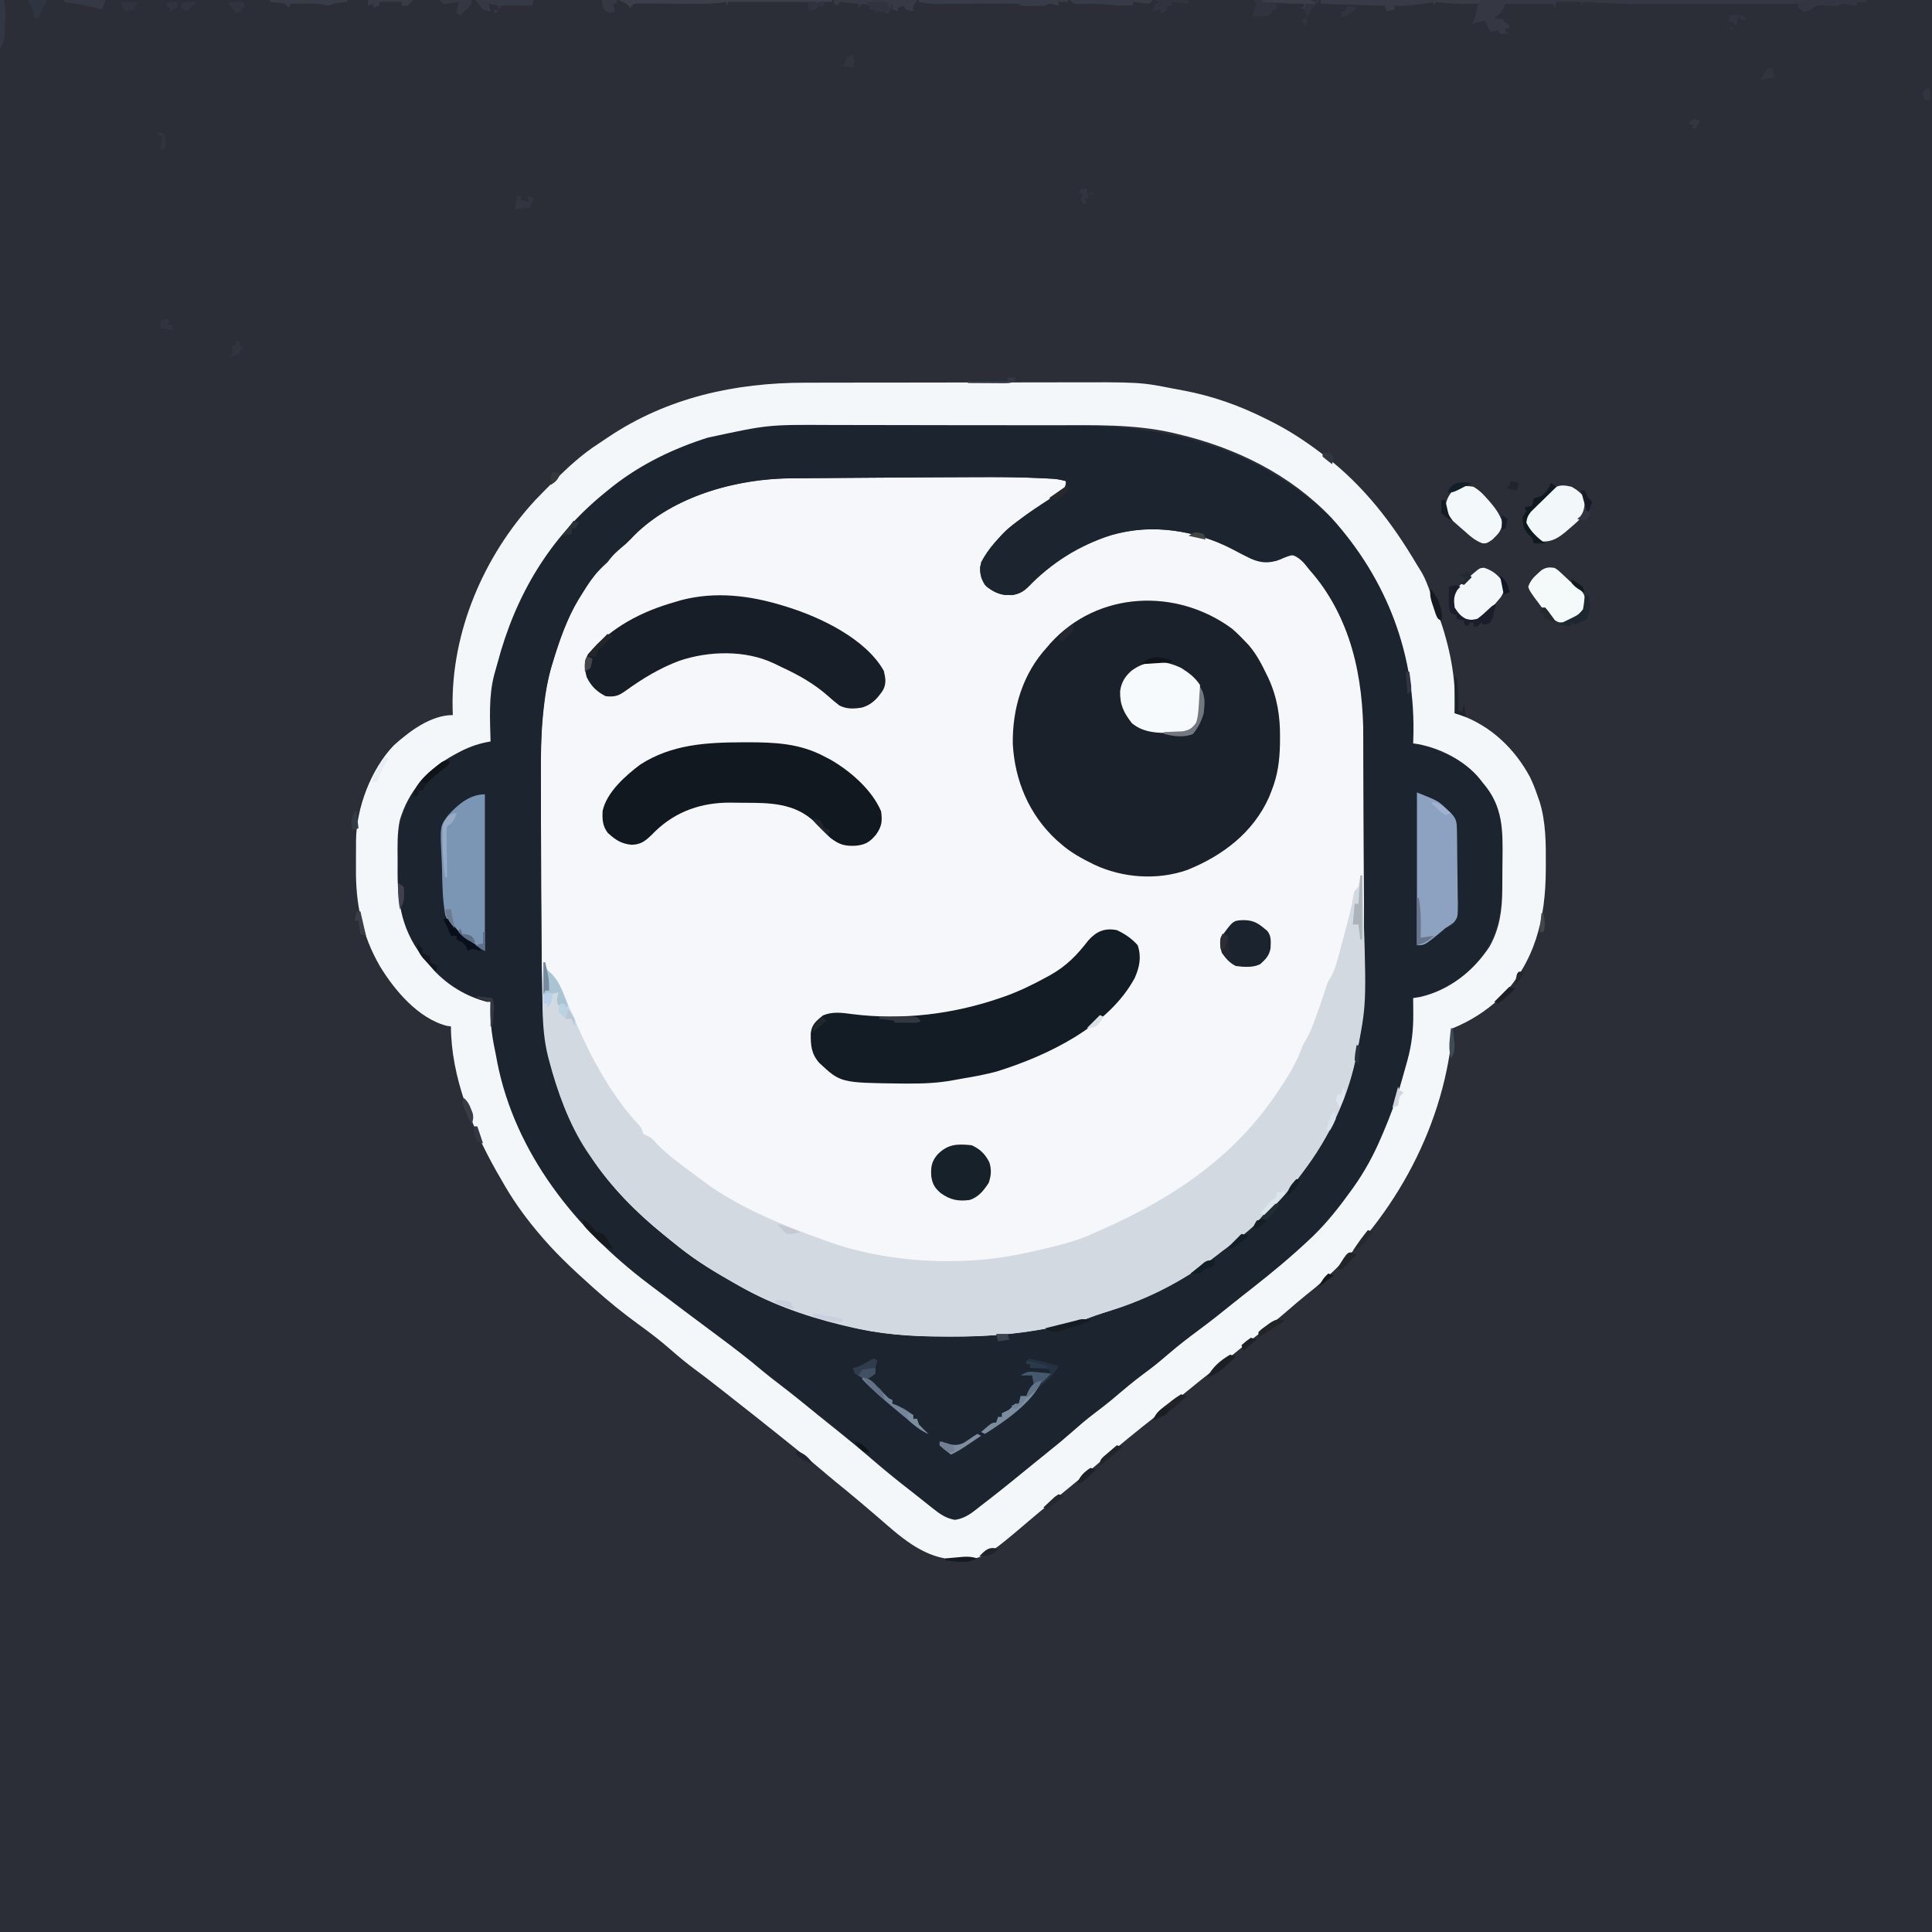 <?xml version="1.0" encoding="UTF-8"?>
<svg version="1.1" xmlns="http://www.w3.org/2000/svg" width="1024" height="1024">
<path d="M0 0 C337.92 0 675.84 0 1024 0 C1024 337.92 1024 675.84 1024 1024 C686.08 1024 348.16 1024 0 1024 C0 686.08 0 348.16 0 0 Z " fill="#2B2E37" transform="translate(0,0)"/>
<path d="M0 0 C7.388 -0.044 14.777 -0.072 22.165 -0.087 C23.097 -0.089 24.029 -0.092 24.989 -0.095 C34.482 -0.116 43.948 0.036 53.431 0.484 C54.274 0.523 55.116 0.561 55.985 0.601 C57.161 0.663 57.161 0.663 58.362 0.726 C59.05 0.762 59.738 0.798 60.447 0.835 C62.51 1.048 64.418 1.489 66.415 2.038 C66.314 3.742 66.314 3.742 65.415 6.038 C63.319 7.775 61.291 9.282 59.04 10.788 C57.754 11.68 56.467 12.572 55.181 13.464 C53.926 14.323 52.671 15.181 51.415 16.038 C32.457 28.658 32.457 28.658 20.892 47.265 C20.681 51.604 21.608 54.778 24.415 58.038 C29.088 61.496 32.432 62.482 38.204 62.472 C43.581 61.418 46.762 57.798 50.353 53.913 C65.965 37.816 88.943 28.071 111.228 27.476 C127.821 27.503 144.686 32.086 159.111 40.206 C165.852 43.944 170.732 45.945 178.415 44.038 C180.423 43.054 182.425 42.057 184.415 41.038 C188.287 41.156 190.563 43.599 193.415 46.038 C205.367 59.071 214.171 76.088 218.869 93.073 C219.387 94.938 219.928 96.797 220.47 98.655 C224.177 112.427 224.027 126.228 224.023 140.399 C224.026 143.943 224.052 147.488 224.075 151.033 C224.115 157.756 224.136 164.479 224.149 171.203 C224.164 178.729 224.203 186.256 224.243 193.782 C224.315 207.236 224.361 220.689 224.389 234.143 C224.403 240.696 224.423 247.25 224.459 253.803 C224.476 256.998 224.489 260.194 224.5 263.389 C224.509 265.362 224.523 267.335 224.538 269.308 C224.563 280.068 223.426 290.478 221.415 301.038 C221.276 301.815 221.137 302.591 220.993 303.391 C216.557 327.733 206.413 349.459 191.415 369.038 C190.778 369.9 190.142 370.761 189.486 371.648 C178.232 386.2 164.378 399.391 149.415 410.038 C148.294 410.905 147.177 411.776 146.064 412.652 C128.249 426.491 107.441 436.882 85.736 443.019 C82.866 443.9 80.126 444.913 77.325 445.988 C71.229 448.225 65.105 449.502 58.728 450.663 C57.143 450.969 57.143 450.969 55.527 451.281 C38.847 454.41 22.734 455.481 5.79 455.476 C4.17 455.477 4.17 455.477 2.517 455.478 C-15.351 455.446 -32.158 454.246 -49.585 450.038 C-50.675 449.781 -51.766 449.524 -52.889 449.26 C-72.728 444.462 -91.956 437.405 -109.585 427.038 C-110.702 426.399 -110.702 426.399 -111.841 425.746 C-122.497 419.639 -132.584 413.271 -141.996 405.367 C-143.547 404.07 -145.122 402.804 -146.698 401.538 C-161.534 389.52 -175.041 375.988 -185.585 360.038 C-186.298 358.998 -187.01 357.958 -187.745 356.886 C-195.479 345.069 -200.506 331.844 -204.897 318.476 C-205.127 317.795 -205.358 317.113 -205.595 316.411 C-210.285 301.427 -211.078 286.002 -211.257 270.429 C-211.289 268.436 -211.322 266.442 -211.355 264.449 C-211.457 257.979 -211.525 251.509 -211.585 245.038 C-211.595 243.928 -211.606 242.818 -211.616 241.675 C-211.756 226.45 -211.813 211.225 -211.825 195.999 C-211.831 189.939 -211.855 183.878 -211.883 177.817 C-211.902 173.029 -211.907 168.242 -211.908 163.454 C-211.911 161.22 -211.919 158.987 -211.932 156.753 C-212.048 136.165 -211.481 114.799 -204.71 95.163 C-204.384 94.141 -204.057 93.119 -203.721 92.066 C-200.358 81.741 -196.38 71.707 -190.835 62.351 C-190.194 61.264 -190.194 61.264 -189.541 60.155 C-185.948 54.252 -181.697 49.675 -176.585 45.038 C-175.904 44.172 -175.223 43.306 -174.522 42.413 C-172.22 39.591 -169.65 37.378 -166.866 35.038 C-164.544 33.061 -164.544 33.061 -162.428 30.788 C-142.211 10.309 -108.876 0.809 -80.72 0.546 C-79.011 0.539 -77.302 0.533 -75.593 0.527 C-73.773 0.51 -71.954 0.491 -70.135 0.472 C-65.317 0.424 -60.5 0.394 -55.683 0.369 C-50.698 0.339 -45.713 0.294 -40.728 0.252 C-30.18 0.165 -19.632 0.104 -9.084 0.051 C-6.056 0.036 -3.028 0.018 0 0 Z " fill="#F5F7FA" transform="translate(498.585,252.962)"/>
<path d="M0 0 C5.42 0.019 10.84 0.008 16.26 0.001 C25.356 -0.005 34.451 0.013 43.547 0.046 C53.985 0.083 64.421 0.081 74.859 0.059 C84.997 0.038 95.135 0.045 105.274 0.065 C109.543 0.073 113.813 0.071 118.082 0.061 C172.732 -0.044 219.962 9.641 261.102 47.773 C261.695 48.3 262.288 48.827 262.899 49.371 C283.958 68.976 296.251 98.483 303.102 125.773 C303.375 126.853 303.375 126.853 303.654 127.956 C306.907 141.4 306.411 155.025 306.102 168.773 C306.653 168.875 307.204 168.978 307.772 169.083 C313.418 170.221 318.41 171.921 323.602 174.398 C324.341 174.75 325.08 175.102 325.841 175.464 C338.6 181.78 347.474 192.343 352.137 205.749 C353.487 210.566 353.407 215.344 353.403 220.316 C353.409 221.823 353.409 221.823 353.416 223.361 C353.421 225.481 353.422 227.602 353.418 229.722 C353.414 232.933 353.438 236.143 353.463 239.353 C353.524 258.857 351.035 273.638 336.934 288.074 C333.25 291.585 329.549 294.321 325.102 296.773 C324.289 297.233 323.475 297.693 322.637 298.168 C317.194 301.078 312.175 302.696 306.102 303.773 C306.137 305.405 306.137 305.405 306.172 307.07 C306.191 308.554 306.209 310.039 306.227 311.523 C306.244 312.233 306.26 312.944 306.278 313.675 C306.478 336.294 297.253 359.461 288.102 379.773 C287.771 380.514 287.44 381.254 287.099 382.018 C280.345 396.899 271.337 409.915 260.102 421.773 C258.95 423.101 257.804 424.434 256.664 425.773 C246.79 437.054 235.416 446.21 223.65 455.401 C219.043 459.008 214.505 462.693 209.977 466.398 C204.444 470.919 198.835 475.28 193.094 479.535 C184.201 486.187 175.593 493.166 167.094 500.312 C164.003 502.854 160.852 505.292 157.664 507.711 C152.625 511.535 147.782 515.541 142.984 519.663 C139.222 522.875 135.361 525.917 131.414 528.898 C126.54 532.584 121.974 536.507 117.473 540.64 C114.414 543.392 111.22 545.938 107.989 548.484 C105.089 550.783 102.221 553.117 99.357 555.459 C91.71 561.706 84.013 567.863 76.102 573.773 C75.258 574.416 74.413 575.06 73.543 575.722 C70.171 578.162 67.704 579.644 63.602 580.523 C58.496 579.429 55.208 576.924 51.102 573.773 C50.587 573.381 50.072 572.99 49.542 572.586 C42.426 567.158 35.518 561.499 28.714 555.686 C25.576 553.007 22.402 550.392 19.164 547.836 C15.134 544.645 11.237 541.325 7.352 537.961 C2.177 533.488 -3.1 529.188 -8.502 524.993 C-13.066 521.446 -17.551 517.81 -22.023 514.148 C-27.537 509.641 -33.139 505.297 -38.867 501.062 C-42.293 498.475 -45.626 495.788 -48.961 493.086 C-55.496 487.803 -62.213 482.801 -68.994 477.84 C-74.506 473.807 -79.949 469.707 -85.339 465.511 C-88.132 463.346 -90.962 461.234 -93.8 459.128 C-104.521 451.141 -114.618 442.877 -124.146 433.494 C-125.803 431.866 -127.48 430.261 -129.164 428.66 C-158.085 400.875 -179.696 359.117 -182.898 318.773 C-182.968 314.438 -182.958 310.108 -182.898 305.773 C-184.538 305.464 -184.538 305.464 -186.211 305.148 C-201.775 301.236 -215.209 288.983 -223.296 275.558 C-223.825 274.639 -224.354 273.72 -224.898 272.773 C-225.385 271.947 -225.873 271.12 -226.375 270.269 C-232.377 259.335 -232.248 247.306 -232.214 235.146 C-232.211 232.776 -232.234 230.408 -232.259 228.039 C-232.33 211.227 -229.009 198.576 -217.261 186.117 C-211.366 180.27 -205.131 176.169 -197.773 172.398 C-197.104 172.052 -196.435 171.705 -195.745 171.349 C-191.419 169.22 -187.703 168.21 -182.898 167.773 C-182.924 167.131 -182.95 166.489 -182.977 165.827 C-183.532 150.027 -182.354 135.948 -177.898 120.773 C-177.636 119.87 -177.373 118.968 -177.103 118.038 C-164.673 76.203 -136.395 40.7 -98.148 19.523 C-88.325 14.247 -78.53 10.085 -67.898 6.773 C-67.074 6.509 -66.249 6.244 -65.4 5.972 C-43.895 -0.671 -22.267 -0.1 0 0 Z M43.977 27.799 C33.304 27.853 22.631 27.921 11.959 28.012 C6.989 28.054 2.02 28.092 -2.949 28.119 C-7.704 28.145 -12.457 28.185 -17.211 28.236 C-18.976 28.253 -20.742 28.264 -22.507 28.271 C-51.888 28.387 -85.527 37.362 -106.876 58.619 C-108.221 59.999 -109.56 61.386 -110.898 62.773 C-112.3 63.999 -113.715 65.21 -115.148 66.398 C-122.598 72.874 -128.805 80.339 -133.898 88.773 C-134.598 89.889 -135.298 91.006 -136.019 92.156 C-142.48 102.786 -146.398 113.877 -149.898 125.773 C-150.144 126.591 -150.39 127.409 -150.643 128.252 C-152.617 135.095 -153.782 141.826 -154.565 148.899 C-154.692 150.027 -154.818 151.155 -154.948 152.317 C-156.179 164.14 -156.297 175.883 -156.226 187.757 C-156.223 190.076 -156.221 192.395 -156.22 194.714 C-156.216 199.544 -156.202 204.374 -156.179 209.205 C-156.151 215.243 -156.14 221.282 -156.135 227.321 C-156.124 241.354 -156.05 255.386 -155.927 269.419 C-155.898 272.738 -155.875 276.058 -155.851 279.377 C-155.812 284.604 -155.751 289.829 -155.672 295.055 C-155.646 296.954 -155.626 298.852 -155.613 300.751 C-155.479 318.343 -152.982 335.425 -147.148 352.086 C-146.804 353.088 -146.459 354.09 -146.105 355.122 C-134.428 388.195 -110.901 415.15 -82.898 435.773 C-81.954 436.523 -81.011 437.273 -80.039 438.046 C-71.936 444.426 -63.196 449.482 -54.201 454.49 C-52.119 455.65 -50.047 456.825 -47.976 458.003 C-29.463 468.386 -9.431 473.889 11.102 478.773 C12.59 479.14 12.59 479.14 14.108 479.514 C29.516 483.164 45.039 483.156 60.789 483.211 C62.344 483.22 62.344 483.22 63.93 483.23 C78.556 483.286 92.677 482.186 107.102 479.773 C108.94 479.467 108.94 479.467 110.815 479.155 C113.714 478.637 116.595 478.071 119.477 477.461 C120.475 477.25 121.474 477.04 122.502 476.824 C130.404 475.082 137.775 472.638 145.231 469.53 C147.162 468.749 149.108 468.036 151.071 467.339 C160.819 463.872 169.976 459.641 179.102 454.773 C179.713 454.451 180.324 454.128 180.954 453.796 C190.081 448.946 198.061 443.223 206.102 436.773 C207.663 435.584 209.225 434.396 210.789 433.211 C215.781 429.3 220.496 425.129 225.102 420.773 C225.7 420.209 226.297 419.646 226.913 419.065 C251.344 395.834 268.663 368.233 275.727 335.023 C275.933 334.06 276.14 333.096 276.352 332.104 C279.02 319.061 280.414 306.262 280.243 292.961 C280.232 291.547 280.224 290.134 280.216 288.721 C280.196 285.394 280.17 282.067 280.143 278.74 C280.09 271.808 280.078 264.877 280.065 257.945 C280.039 245.058 279.987 232.171 279.918 219.285 C279.878 211.743 279.846 204.201 279.831 196.66 C279.818 189.972 279.791 183.284 279.747 176.596 C279.725 173.092 279.709 169.587 279.71 166.083 C279.709 133.802 273.273 101.655 251.102 76.773 C250.408 75.902 249.715 75.03 249 74.132 C247.154 71.838 245.668 70.217 243.102 68.773 C240.331 69.253 237.967 70.253 235.414 71.398 C229.948 73.387 225.664 73.323 220.269 70.976 C216.817 69.337 213.438 67.58 210.067 65.781 C190.76 55.711 166.997 52.166 146.016 58.445 C128.571 64.152 114.492 73.098 101.664 86.273 C97.897 89.948 94.564 90.174 89.524 90.125 C85.418 89.529 82.147 87.548 79.102 84.773 C76.742 80.908 76.122 77.193 77.102 72.773 C84.98 57.688 100.513 47.557 114.446 38.562 C117.143 36.745 119.694 34.963 122.102 32.773 C122.102 31.783 122.102 30.793 122.102 29.773 C119.387 29.026 116.858 28.607 114.048 28.461 C112.872 28.399 112.872 28.399 111.671 28.336 C110.829 28.297 109.986 28.258 109.118 28.218 C108.228 28.176 107.338 28.134 106.421 28.091 C96.896 27.673 87.384 27.62 77.852 27.648 C76.392 27.651 76.392 27.651 74.902 27.654 C67.801 27.669 60.699 27.705 53.598 27.747 C50.391 27.766 47.184 27.783 43.977 27.799 Z " fill="#1B242F" transform="translate(442.898,225.227)"/>
<path d="M0 0 C1.858 -0.005 3.715 -0.01 5.573 -0.015 C10.594 -0.028 15.615 -0.035 20.637 -0.039 C23.785 -0.042 26.933 -0.046 30.081 -0.051 C39.963 -0.064 49.845 -0.074 59.728 -0.078 C71.075 -0.082 82.422 -0.1 93.769 -0.129 C102.579 -0.15 111.389 -0.16 120.198 -0.162 C125.442 -0.163 130.685 -0.169 135.928 -0.187 C177.844 -0.323 177.844 -0.323 195.475 3.161 C197.219 3.486 198.964 3.81 200.708 4.134 C216.178 7.032 230.424 12.123 244.475 19.161 C245.099 19.469 245.723 19.777 246.366 20.095 C256.084 24.925 264.848 30.592 273.475 37.161 C274.351 37.811 275.226 38.461 276.128 39.13 C296.512 54.96 311.383 74.322 324.385 96.332 C325.267 97.811 326.182 99.271 327.108 100.724 C328.873 103.871 330.12 107.155 331.35 110.536 C331.609 111.243 331.868 111.95 332.135 112.678 C332.667 114.138 333.195 115.6 333.72 117.062 C334.402 118.957 335.1 120.847 335.8 122.735 C341.872 139.841 345.496 156.985 344.475 175.161 C345.351 175.431 346.226 175.7 347.128 175.978 C363.643 181.817 376.349 193.982 384.475 209.161 C386.021 212.443 387.338 215.719 388.475 219.161 C388.798 220.068 389.121 220.974 389.453 221.908 C392.898 232.871 392.846 244.526 392.788 255.911 C392.785 257.029 392.785 257.029 392.782 258.169 C392.676 283.983 387.199 307.183 368.421 326.247 C361.004 333.136 352.811 338.323 343.475 342.161 C343.377 343.203 343.279 344.244 343.178 345.317 C337.914 397.365 310.352 445.568 270.831 479.427 C269.034 480.89 267.229 482.342 265.417 483.786 C262.077 486.483 258.841 489.284 255.6 492.099 C250.579 496.44 245.446 500.575 240.157 504.585 C235.793 507.896 231.559 511.343 227.335 514.829 C224.184 517.399 220.992 519.909 217.788 522.411 C212.636 526.437 207.541 530.527 202.475 534.661 C197.513 538.711 192.523 542.719 187.475 546.661 C176.585 555.178 165.873 563.894 155.406 572.927 C151.165 576.584 146.861 580.156 142.514 583.688 C138.677 586.811 134.857 589.954 131.038 593.099 C130.304 593.702 129.569 594.305 128.813 594.927 C125.582 597.586 122.357 600.249 119.175 602.966 C94.278 624.136 94.278 624.136 76.925 623.536 C61.759 621.887 50.193 611.233 39.125 601.593 C36.387 599.217 33.619 596.877 30.85 594.536 C30.309 594.077 29.768 593.619 29.21 593.146 C24.945 589.539 20.625 586.003 16.292 582.478 C13.137 579.883 10.023 577.245 6.913 574.599 C1.515 570.013 -3.974 565.56 -9.525 561.161 C-10.679 560.237 -11.832 559.313 -12.986 558.388 C-20.881 552.054 -28.813 545.77 -36.782 539.529 C-38.555 538.138 -40.323 536.742 -42.091 535.345 C-47.517 531.061 -52.956 526.822 -58.525 522.724 C-62.889 519.48 -67.004 516.056 -71.087 512.474 C-76.518 507.716 -82.177 503.393 -88.025 499.161 C-96.229 493.209 -103.983 486.929 -111.525 480.161 C-112.046 479.696 -112.568 479.231 -113.105 478.752 C-123.116 469.8 -132.972 460.539 -141.525 450.161 C-141.927 449.678 -142.328 449.196 -142.742 448.698 C-149.473 440.567 -155.312 432.199 -160.488 423 C-161.466 421.266 -162.469 419.547 -163.474 417.829 C-176.364 394.951 -187.431 367.773 -187.525 341.161 C-188.214 341.075 -188.904 340.988 -189.615 340.899 C-204.755 337.058 -217.404 322.051 -225.143 309.3 C-234.67 292.835 -238.051 276.227 -237.861 257.364 C-237.837 254.834 -237.84 252.306 -237.847 249.776 C-237.841 248.138 -237.834 246.499 -237.825 244.86 C-237.826 244.12 -237.827 243.379 -237.828 242.615 C-237.596 225.167 -229.899 204.912 -217.876 192.286 C-209.521 184.736 -198.144 176.161 -186.525 176.161 C-186.559 174.998 -186.594 173.836 -186.63 172.638 C-187.485 132.301 -170.209 91.951 -142.975 62.394 C-140.171 59.469 -137.333 56.583 -134.462 53.724 C-133.956 53.218 -133.451 52.713 -132.93 52.193 C-125.541 44.841 -118.069 37.97 -109.287 32.3 C-107.447 31.111 -105.639 29.88 -103.829 28.646 C-72.693 7.856 -36.92 0.022 0 0 Z M-51.525 29.161 C-52.483 29.474 -53.441 29.788 -54.429 30.111 C-72.589 36.168 -89.75 44.909 -104.525 57.161 C-105.363 57.843 -105.363 57.843 -106.218 58.54 C-135.275 82.25 -153.272 112.56 -162.824 148.542 C-163.395 150.677 -164.005 152.802 -164.626 154.923 C-167.641 166.376 -166.794 178.414 -166.525 190.161 C-167.076 190.258 -167.628 190.356 -168.197 190.456 C-173.976 191.59 -178.797 193.42 -183.962 196.224 C-185.068 196.819 -185.068 196.819 -186.196 197.427 C-200.067 205.153 -210.085 216.586 -214.615 231.829 C-216.068 238.64 -215.822 245.631 -215.785 252.562 C-215.775 254.958 -215.785 257.353 -215.798 259.749 C-215.82 279.495 -212.048 294.17 -198.525 309.161 C-197.62 310.205 -197.62 310.205 -196.697 311.271 C-189.124 319.48 -179.307 325.333 -168.525 328.161 C-167.865 328.161 -167.205 328.161 -166.525 328.161 C-166.559 328.914 -166.594 329.667 -166.63 330.442 C-166.867 339.751 -165.468 348.122 -163.525 357.161 C-163.343 358.16 -163.161 359.159 -162.974 360.188 C-153.439 408.512 -121.299 448.61 -82.775 477.661 C-81.861 478.353 -80.948 479.045 -80.007 479.759 C-68.792 488.25 -57.54 496.694 -46.247 505.083 C-38.089 511.154 -30.043 517.259 -22.294 523.849 C-19.349 526.308 -16.329 528.653 -13.275 530.974 C-6.154 536.39 0.761 542.048 7.689 547.707 C10.043 549.624 12.414 551.519 14.788 553.411 C22.401 559.491 29.919 565.663 37.288 572.036 C43.599 577.483 50.091 582.659 56.681 587.763 C58.573 589.237 60.451 590.728 62.327 592.224 C63.274 592.977 63.274 592.977 64.241 593.745 C65.449 594.705 66.655 595.668 67.858 596.634 C71.731 599.702 74.728 601.847 79.6 602.724 C85.426 601.878 88.917 598.744 93.475 595.161 C94.539 594.342 95.603 593.523 96.667 592.704 C105.031 586.229 113.218 579.528 121.412 572.84 C123.513 571.13 125.62 569.428 127.729 567.728 C136.081 561.01 136.081 561.01 144.163 553.974 C148.063 550.436 152.202 547.259 156.396 544.084 C160.389 541.045 164.233 537.87 168.038 534.599 C173.021 530.319 178.17 526.36 183.46 522.462 C186.65 520.028 189.689 517.469 192.725 514.849 C198.104 510.218 203.686 505.937 209.388 501.715 C215.312 497.318 221.07 492.737 226.811 488.106 C230.423 485.195 234.071 482.331 237.725 479.474 C248.008 471.406 257.963 463.126 267.475 454.161 C268.208 453.471 268.94 452.782 269.694 452.071 C277.201 444.788 283.559 436.567 289.663 428.099 C290.055 427.558 290.446 427.017 290.85 426.459 C296.783 418.101 301.522 409.398 305.538 399.974 C305.972 398.961 306.406 397.949 306.853 396.906 C310.157 389.104 313.121 381.307 315.475 373.161 C315.728 372.29 315.981 371.419 316.241 370.521 C317.082 367.592 317.908 364.659 318.725 361.724 C318.984 360.799 319.243 359.875 319.51 358.923 C321.767 350.606 322.635 342.774 322.538 334.161 C322.531 332.999 322.531 332.999 322.524 331.813 C322.513 329.929 322.495 328.045 322.475 326.161 C323.672 325.976 324.868 325.79 326.1 325.599 C341.608 322.044 354.463 311.902 363.077 298.708 C368.391 289.029 369.63 279.574 369.714 268.716 C369.722 267.71 369.73 266.703 369.738 265.667 C369.752 263.54 369.763 261.414 369.771 259.287 C369.782 257.13 369.802 254.974 369.832 252.817 C370.046 237.236 370.16 224.468 359.475 212.161 C358.688 211.144 358.688 211.144 357.885 210.106 C349.749 199.96 335.309 192.814 322.475 191.161 C322.502 190.504 322.528 189.848 322.555 189.171 C324.076 144.698 308.869 104.441 279.065 71.497 C257.021 48.422 228.272 34.404 197.475 27.161 C196.726 26.981 195.976 26.801 195.203 26.615 C174.321 21.826 153.003 22.537 131.714 22.558 C127.388 22.56 123.063 22.55 118.737 22.541 C108.515 22.519 98.293 22.518 88.071 22.53 C77.603 22.542 67.136 22.517 56.668 22.475 C47.606 22.439 38.545 22.427 29.483 22.434 C24.104 22.438 18.724 22.433 13.345 22.404 C-19.523 22.224 -19.523 22.224 -51.525 29.161 Z " fill="#F4F7F9" transform="translate(426.525,202.839)"/>
<path d="M0 0 C0.33 0 0.66 0 1 0 C3.382 66.981 3.382 66.981 -1 90 C-1.209 91.165 -1.209 91.165 -1.422 92.353 C-5.858 116.694 -16.002 138.421 -31 158 C-31.637 158.861 -32.274 159.722 -32.93 160.609 C-44.183 175.162 -58.038 188.353 -73 199 C-74.121 199.866 -75.238 200.738 -76.352 201.613 C-94.166 215.453 -114.974 225.844 -136.68 231.98 C-139.549 232.862 -142.29 233.874 -145.09 234.949 C-151.186 237.186 -157.31 238.463 -163.688 239.625 C-165.272 239.931 -165.272 239.931 -166.889 240.242 C-183.568 243.371 -199.681 244.443 -216.625 244.438 C-218.245 244.439 -218.245 244.439 -219.898 244.44 C-237.766 244.408 -254.573 243.207 -272 239 C-273.091 238.743 -274.181 238.486 -275.305 238.221 C-295.144 233.423 -314.371 226.366 -332 216 C-333.117 215.36 -333.117 215.36 -334.256 214.708 C-344.912 208.601 -354.999 202.233 -364.412 194.328 C-365.962 193.032 -367.537 191.765 -369.113 190.5 C-383.949 178.482 -397.456 164.95 -408 149 C-408.713 147.96 -409.426 146.919 -410.16 145.848 C-419.617 131.398 -425.577 114.616 -430 98 C-430.269 96.993 -430.269 96.993 -430.543 95.965 C-434.591 79.793 -433.278 62.532 -433 46 C-432.575 46.93 -432.575 46.93 -432.141 47.878 C-431.068 50.176 -431.068 50.176 -428.738 51.949 C-424.348 56.172 -422.51 62.31 -420.188 67.812 C-419.127 70.267 -418.058 72.717 -416.988 75.168 C-416.475 76.349 -415.961 77.53 -415.432 78.748 C-407 97.898 -396.663 116.953 -382.348 132.344 C-381 134 -381 134 -380 137 C-378.681 137.694 -377.345 138.358 -376 139 C-374.897 140.064 -373.839 141.174 -372.812 142.312 C-366.813 148.481 -359.82 153.458 -352.925 158.57 C-351.401 159.702 -349.888 160.85 -348.379 162.004 C-329.526 175.95 -306.924 185.145 -285 193 C-284.237 193.283 -283.474 193.565 -282.688 193.856 C-258.708 202.612 -230.37 205.716 -205 204 C-204.07 203.938 -203.14 203.876 -202.182 203.812 C-189.198 202.817 -176.672 200.187 -164.062 197.062 C-163.376 196.894 -162.689 196.725 -161.982 196.551 C-154.336 194.649 -147.086 192.486 -140 189 C-138.648 188.411 -137.295 187.827 -135.938 187.25 C-98.883 170.724 -66.828 149.143 -44 115 C-43.639 114.47 -43.277 113.94 -42.905 113.394 C-38.138 106.383 -34.062 99.61 -31.07 91.621 C-30 89 -30 89 -28.551 86.633 C-26.633 83.377 -25.35 79.974 -24.062 76.438 C-23.802 75.736 -23.542 75.034 -23.274 74.311 C-21.358 69.103 -19.599 63.853 -17.957 58.551 C-17 56 -17 56 -15.577 53.8 C-13.736 50.531 -12.757 47.245 -11.809 43.645 C-11.522 42.592 -11.522 42.592 -11.23 41.518 C-10.829 40.037 -10.432 38.556 -10.038 37.073 C-9.443 34.835 -8.837 32.6 -8.229 30.365 C-6.387 23.55 -4.61 16.769 -3.477 9.792 C-3 8 -3 8 -1 6 C-0.602 4.012 -0.262 2.011 0 0 Z " fill="#D2D9E1" transform="translate(721,464)"/>
<path d="M0 0 C2.492 2.16 4.774 4.388 7.02 6.801 C7.95 7.777 7.95 7.777 8.898 8.773 C12.905 13.425 15.616 18.619 18.27 24.113 C18.599 24.788 18.929 25.463 19.268 26.158 C23.969 36.343 25.563 46.458 25.457 57.613 C25.449 58.752 25.44 59.89 25.432 61.063 C25.255 69.888 24.294 77.531 21.02 85.801 C20.325 87.56 20.325 87.56 19.617 89.355 C11.225 108.11 -4.942 120.329 -23.633 127.871 C-39.592 133.491 -57.97 132.174 -73.103 125.033 C-79.512 121.885 -85.637 118.593 -90.98 113.801 C-91.692 113.181 -92.404 112.561 -93.137 111.922 C-107.572 98.5 -115.146 80.506 -116.184 60.977 C-116.412 42.16 -110.946 23.897 -97.98 9.801 C-97.163 8.83 -97.163 8.83 -96.328 7.84 C-71.135 -20.055 -29.391 -21.687 0 0 Z " fill="#1A212A" transform="translate(652.98,333.199)"/>
<path d="M0 0 C4.194 1.955 7.94 4.509 11 8 C13.088 14.265 12.002 19.428 9.445 25.328 C-4.555 51.211 -37.067 66.645 -64 75 C-69.782 76.511 -75.633 77.634 -81.53 78.59 C-83.273 78.879 -85.011 79.196 -86.745 79.533 C-94.716 81.024 -102.464 81.349 -110.562 81.312 C-111.876 81.307 -113.19 81.301 -114.544 81.295 C-146.455 80.9 -146.455 80.9 -157.734 70.383 C-162.09 65.464 -162.348 60.962 -162.281 54.664 C-161.78 49.915 -159.303 48.079 -155.812 45.188 C-150.73 43.042 -145.681 43.772 -140.309 44.5 C-113.875 47.829 -87.06 44.612 -62 36 C-61.326 35.769 -60.653 35.539 -59.958 35.301 C-52.095 32.541 -44.798 28.988 -37.5 25 C-36.758 24.597 -36.016 24.194 -35.251 23.778 C-26.789 19.01 -21.105 13.181 -15.211 5.488 C-10.924 0.663 -6.443 -1.291 0 0 Z " fill="#131B24" transform="translate(592,493)"/>
<path d="M0 0 C1.24 0.378 1.24 0.378 2.505 0.763 C20.198 6.32 43.971 17.688 53.438 34.562 C54.356 38.543 54.923 41.326 52.867 45.055 C49.849 49.368 47.16 52.412 42 54 C37.724 54.698 33.865 54.96 29.93 52.934 C27.846 51.386 25.925 49.74 24 48 C16.517 41.412 8.767 37.016 -0.208 32.837 C-1.707 32.137 -3.193 31.411 -4.676 30.68 C-19.798 23.428 -39.347 23.919 -55.051 29.268 C-65.401 33.155 -74.598 38.759 -83.523 45.215 C-87.283 47.925 -89.338 48.448 -94 48 C-98.776 45.517 -101.558 42.794 -104 38 C-105.305 33.31 -105.582 30.165 -103.375 25.75 C-90.967 11.382 -75.055 3.092 -57 -2 C-55.917 -2.32 -54.834 -2.639 -53.719 -2.969 C-35.671 -7.61 -17.582 -5.396 0 0 Z " fill="#171E27" transform="translate(415,321)"/>
<path d="M0 0 C0.984 -0.004 1.968 -0.008 2.982 -0.012 C17.465 -0.012 30.598 0.59 43.625 7.562 C45.269 8.407 45.269 8.407 46.945 9.27 C57.477 15.396 68.736 25.131 73.625 36.562 C74.327 41.828 74.028 44.568 70.938 48.938 C67.658 52.819 65.406 54.273 60.301 54.805 C54.322 55.109 51.493 54.293 46.625 50.562 C43.795 47.859 41.11 45.047 38.406 42.219 C27.94 32.223 14.721 32.021 0.978 32.062 C-1.373 32.062 -3.72 32.021 -6.07 31.977 C-21.169 31.857 -34.802 36.344 -45.93 47.012 C-46.757 47.833 -47.585 48.654 -48.438 49.5 C-51.853 52.693 -53.962 54.18 -58.688 54.312 C-64.261 53.738 -67.048 51.742 -71.188 48.062 C-73.995 44.438 -74.207 40.91 -73.977 36.426 C-71.892 26.503 -61.794 17.642 -54.004 11.777 C-37.387 1.108 -19.099 0.064 0 0 Z " fill="#121820" transform="translate(393.375,393.438)"/>
<path d="M0 0 C0 27.39 0 54.78 0 83 C-16.646 73.752 -16.646 73.752 -21 64 C-22.479 55.812 -22.558 47.485 -22.735 39.187 C-22.786 37.279 -22.861 35.371 -22.96 33.465 C-23.804 16.841 -23.804 16.841 -19.482 11.099 C-14.308 5.395 -7.963 0 0 0 Z " fill="#7B95B5" transform="translate(257,421)"/>
<path d="M0 0 C11.276 4.51 11.276 4.51 15.562 8.625 C16.389 9.401 17.215 10.177 18.066 10.977 C20.983 14.028 21.136 15.802 21.209 19.921 C21.228 20.946 21.247 21.971 21.267 23.027 C21.325 27.715 21.374 32.404 21.405 37.093 C21.427 39.567 21.461 42.042 21.508 44.516 C21.574 48.08 21.602 51.642 21.621 55.207 C21.649 56.312 21.677 57.418 21.705 58.557 C21.685 66.057 21.685 66.057 19.728 68.75 C18.149 70.077 18.149 70.077 15 72 C13.515 73.268 13.515 73.268 12 74.562 C4.077 81 4.077 81 0 81 C0 54.27 0 27.54 0 0 Z " fill="#8CA2C0" transform="translate(751,420)"/>
<path d="M0 0 C4.084 2.568 7.311 4.966 10 9 C10.266 12.363 10.266 12.363 10.25 16.312 C10.258 18.256 10.258 18.256 10.266 20.238 C9.931 24.978 9.063 28.353 6.484 32.348 C2.589 34.939 -1.179 34.541 -5.75 34.438 C-6.619 34.445 -7.488 34.452 -8.383 34.459 C-14.904 34.395 -20.795 33.611 -26.023 29.352 C-30.398 23.763 -32.513 19.494 -32.309 12.273 C-31.689 7.707 -29.724 4.512 -26.281 1.492 C-18.065 -4.6 -9.106 -4.344 0 0 Z " fill="#F7FAFC" transform="translate(626,354)"/>
<path d="M0 0 C4.461 1.991 7.18 4.694 9.359 9.016 C10.609 12.885 10.36 16.192 9 20 C6.298 24.077 3.708 27.431 -1 29 C-7.083 29.84 -11.326 28.999 -16.336 25.406 C-19.444 22.78 -20.712 20.742 -21.379 16.707 C-21.724 11.849 -21.375 8.79 -18.188 5 C-12.658 -0.679 -7.644 -0.8 0 0 Z " fill="#17212A" transform="translate(515,607)"/>
<path d="M0 0 C95.37 0 190.74 0 289 0 C289 0.33 289 0.66 289 1 C287.35 1 285.7 1 284 1 C284 1.66 284 2.32 284 3 C282.36 2.722 282.36 2.722 280.688 2.438 C277.064 1.742 277.064 1.742 274 3 C271.192 3.03 268.4 2.934 265.594 2.84 C262.761 2.797 262.761 2.797 260 5 C258 5.75 258 5.75 256 6 C255.01 5.34 254.02 4.68 253 4 C253 3.34 253 2.68 253 2 C251.837 2.002 250.675 2.004 249.477 2.007 C238.445 2.027 227.414 2.042 216.382 2.052 C210.713 2.057 205.043 2.064 199.374 2.075 C193.888 2.086 188.403 2.092 182.917 2.095 C180.839 2.097 178.76 2.1 176.682 2.106 C164.083 2.137 151.571 1.863 139 1 C138.67 1.66 138.34 2.32 138 3 C138 2.34 138 1.68 138 1 C133.71 1 129.42 1 125 1 C124.67 1.99 124.34 2.98 124 4 C123.505 3.01 123.505 3.01 123 2 C114.75 2 106.5 2 98 2 C97.34 3.32 96.68 4.64 96 6 C94.705 7.371 93.378 8.713 92 10 C93.32 10 94.64 10 96 10 C96.99 10.99 96.99 10.99 98 12 C98.99 12.495 98.99 12.495 100 13 C100 13.66 100 14.32 100 15 C99.34 15 98.68 15 98 15 C98 15.66 98 16.32 98 17 C98.66 17.33 99.32 17.66 100 18 C98.35 18 96.7 18 95 18 C94.505 17.01 94.505 17.01 94 16 C92.68 16.33 91.36 16.66 90 17 C89.01 15.02 88.02 13.04 87 11 C83.39 11.656 83.39 11.656 80 13 C80.464 12.196 80.464 12.196 80.938 11.375 C82.176 8.606 82.536 5.986 83 3 C83.33 2.67 83.66 2.34 84 2 C82.641 2.017 82.641 2.017 81.254 2.035 C74.405 2.086 67.786 1.936 61 1 C60.67 1.66 60.34 2.32 60 3 C60 2.34 60 1.68 60 1 C59.154 1.144 58.309 1.289 57.438 1.438 C51.21 2.457 45.31 3.247 39 3 C39 3.66 39 4.32 39 5 C37.68 5.33 36.36 5.66 35 6 C34.505 4.515 34.505 4.515 34 3 C22.78 2.67 11.56 2.34 0 2 C0 1.34 0 0.68 0 0 Z " fill="#353843" transform="translate(700,0)"/>
<path d="M0 0 C2.879 1.607 5.024 3.352 7 6 C8.156 10.779 8.156 10.779 7 14 C4.7 17.13 1.981 19.529 -1 22 C-1.682 22.594 -2.364 23.189 -3.066 23.801 C-7.177 27.172 -10.476 29.307 -16 29 C-20.026 26.368 -23.193 23.517 -25 19 C-23.788 13.658 -19.792 10.42 -16 6.75 C-15.037 5.795 -15.037 5.795 -14.055 4.82 C-9.121 -0.031 -7.215 -1.774 0 0 Z " fill="#F2F7FA" transform="translate(833,258)"/>
<path d="M0 0 C2.587 1.617 4.006 2.795 6 5 C6.697 5.763 7.395 6.526 8.113 7.312 C11.293 11.017 13.691 14.116 15.312 18.75 C14.869 23.357 13.293 24.781 10 28 C7 30 7 30 4.758 29.988 C0.741 28.549 -1.969 26.002 -5.125 23.188 C-5.745 22.653 -6.365 22.119 -7.004 21.568 C-13.121 16.221 -13.121 16.221 -15 13 C-14.904 7.706 -13.674 4.786 -10 1 C-6.757 -0.621 -3.506 -0.554 0 0 Z " fill="#F3F8FA" transform="translate(781,258)"/>
<path d="M0 0 C1.992 1.32 1.992 1.32 3.875 3.125 C4.894 4.078 4.894 4.078 5.934 5.051 C6.616 5.694 7.297 6.337 8 7 C9.873 8.593 11.762 10.166 13.652 11.738 C15.859 13.804 16.033 15.217 16.5 18.25 C15.98 22.148 15.732 22.842 13.062 25.438 C9.597 27.997 6.664 29.139 2.336 28.844 C-2.813 26.984 -5.848 22.263 -9 18 C-9.576 17.239 -10.152 16.479 -10.746 15.695 C-13.376 11.918 -13.376 11.918 -14 10 C-12.94 6.846 -11.159 4.92 -8.688 2.75 C-8.114 2.229 -7.54 1.708 -6.949 1.172 C-4.397 -0.362 -2.934 -0.429 0 0 Z " fill="#F4F9FA" transform="translate(824,301)"/>
<path d="M0 0 C4.668 0.045 7.181 1.286 10.812 4.312 C11.351 4.753 11.89 5.194 12.445 5.648 C14.758 8.464 14.335 11.287 14.242 14.797 C13.55 18.848 11.792 20.546 8.812 23.312 C4.845 25.296 0.126 24.86 -4.188 24.312 C-7.468 22.701 -9.451 20.35 -11.562 17.375 C-12.498 14.287 -12.749 12.554 -12.188 9.312 C-5.618 0.179 -5.618 0.179 0 0 Z " fill="#1B242E" transform="translate(659.188,487.688)"/>
<path d="M0 0 C4.522 1.45 7.674 4.098 10.312 8.062 C10.888 11.364 10.539 12.695 8.773 15.562 C-1.229 27.55 -1.229 27.55 -6.688 28.688 C-10.887 27.813 -12.626 26.053 -15.688 23.062 C-17.238 19.962 -16.977 17.484 -16.688 14.062 C-14.136 9.81 -10.24 6.802 -6.492 3.613 C-2.351 0.055 -2.351 0.055 0 0 Z " fill="#F3F7F9" transform="translate(786.688,300.938)"/>
<path d="M0 0 C3.659 0.689 7.224 1.568 10.812 2.562 C11.788 2.832 12.764 3.101 13.77 3.379 C14.506 3.584 15.242 3.789 16 4 C13.885 8.362 10.994 10.869 7.363 13.922 C4.671 16.289 2.192 18.81 -0.312 21.375 C-7.229 28.359 -14.632 34.799 -23 40 C-23.66 39.67 -24.32 39.34 -25 39 C-19.25 34 -19.25 34 -17 34 C-16.67 33.01 -16.34 32.02 -16 31 C-15.34 31 -14.68 31 -14 31 C-14 30.34 -14 29.68 -14 29 C-13.402 28.732 -12.804 28.464 -12.188 28.188 C-9.957 27.111 -9.957 27.111 -8.375 25.375 C-7.921 24.921 -7.468 24.468 -7 24 C-6.34 24 -5.68 24 -5 24 C-4.67 22.68 -4.34 21.36 -4 20 C-3.01 20 -2.02 20 -1 20 C-0.711 19.381 -0.422 18.762 -0.125 18.125 C1 16 1 16 3 14 C2.68 11.397 2.68 11.397 2 9 C0.02 9 -1.96 9 -4 9 C-0.26 6.507 1.291 6.94 5.688 7.375 C6.867 7.486 8.046 7.597 9.262 7.711 C10.165 7.806 11.069 7.902 12 8 C11.505 7.01 11.505 7.01 11 6 C8.644 5.532 8.644 5.532 5.938 5.375 C5.018 5.3 4.099 5.225 3.152 5.148 C2.442 5.099 1.732 5.05 1 5 C1 4.34 1 3.68 1 3 C0.34 3 -0.32 3 -1 3 C-0.67 2.01 -0.34 1.02 0 0 Z " fill="#243141" transform="translate(545,720)"/>
<path d="M0 0 C28.05 0 56.1 0 85 0 C84.67 0.66 84.34 1.32 84 2 C76.245 2.099 68.689 2.061 61 1 C60.67 1.66 60.34 2.32 60 3 C60 2.34 60 1.68 60 1 C59.154 1.144 58.309 1.289 57.438 1.438 C51.21 2.457 45.31 3.247 39 3 C39 3.66 39 4.32 39 5 C37.68 5.33 36.36 5.66 35 6 C34.505 4.515 34.505 4.515 34 3 C22.78 2.67 11.56 2.34 0 2 C0 1.34 0 0.68 0 0 Z " fill="#383B45" transform="translate(700,0)"/>
<path d="M0 0 C14.52 0 29.04 0 44 0 C43 2 43 2 42 3 C42 3.99 42 4.98 42 6 C40.062 5.625 40.062 5.625 38 5 C37.505 4.01 37.505 4.01 37 3 C36.01 3.33 35.02 3.66 34 4 C34 4.66 34 5.32 34 6 C33.01 5.67 32.02 5.34 31 5 C31 4.01 31 3.02 31 2 C30.34 3.65 29.68 5.3 29 7 C28.216 6.814 27.433 6.629 26.625 6.438 C24.029 5.74 24.029 5.74 22 7 C22 6.34 22 5.68 22 5 C21.01 5 20.02 5 19 5 C19 4.34 19 3.68 19 3 C17.108 2.319 17.108 2.319 15 2 C14.34 2.66 13.68 3.32 13 4 C13 3.34 13 2.68 13 2 C9.7 1.67 6.4 1.34 3 1 C2.67 1.66 2.34 2.32 2 3 C1.34 2.67 0.68 2.34 0 2 C0 1.34 0 0.68 0 0 Z " fill="#363A44" transform="translate(442,0)"/>
<path d="M0 0 C37.29 0 74.58 0 113 0 C113 0.33 113 0.66 113 1 C110.69 1 108.38 1 106 1 C105.67 1.66 105.34 2.32 105 3 C105 2.34 105 1.68 105 1 C89.49 1 73.98 1 58 1 C57.67 1.66 57.34 2.32 57 3 C57 2.34 57 1.68 57 1 C55.144 1.249 55.144 1.249 53.25 1.504 C48.009 2.03 42.823 2.062 37.562 2.027 C36.711 2.022 35.859 2.016 34.982 2.011 C31.409 1.983 27.837 1.948 24.264 1.904 C21.634 1.874 19.005 1.856 16.375 1.84 C15.564 1.826 14.752 1.813 13.916 1.799 C11.943 1.79 9.97 1.886 8 2 C7.34 2.66 6.68 3.32 6 4 C5.34 3.34 4.68 2.68 4 2 C2.68 1.34 1.36 0.68 0 0 Z " fill="#3C3F4A" transform="translate(328,0)"/>
<path d="M0 0 C4.36 -0.049 8.72 -0.086 13.08 -0.11 C14.563 -0.12 16.046 -0.134 17.529 -0.151 C19.661 -0.175 21.793 -0.186 23.926 -0.195 C25.85 -0.211 25.85 -0.211 27.814 -0.227 C31 0 31 0 34 2 C32.02 2 30.04 2 28 2 C28 2.99 28 3.98 28 5 C27.01 4.67 26.02 4.34 25 4 C25.66 4 26.32 4 27 4 C27 3.34 27 2.68 27 2 C22.05 2 17.1 2 12 2 C12.33 2.99 12.66 3.98 13 5 C12.34 5 11.68 5 11 5 C10.01 6.485 10.01 6.485 9 8 C6.836 8.512 6.836 8.512 4.375 8.688 C3.558 8.753 2.74 8.819 1.898 8.887 C1.272 8.924 0.645 8.961 0 9 C0.875 4.25 0.875 4.25 2 2 C1.34 1.34 0.68 0.68 0 0 Z " fill="#31333E" transform="translate(664,0)"/>
<path d="M0 0 C26.07 0 52.14 0 79 0 C79 0.33 79 0.66 79 1 C77.35 1 75.7 1 74 1 C74 1.66 74 2.32 74 3 C72.824 2.722 72.824 2.722 71.625 2.438 C69.029 1.74 69.029 1.74 67 3 C64.814 3.097 62.625 3.13 60.438 3.125 C58.672 3.129 58.672 3.129 56.871 3.133 C54 3 54 3 53 2 C51.522 1.912 50.04 1.893 48.56 1.902 C47.615 1.906 46.67 1.909 45.697 1.912 C44.153 1.925 44.153 1.925 42.578 1.938 C41 1.943 41 1.943 39.39 1.949 C34.87 1.965 30.35 1.993 25.83 2.021 C22.538 2.039 19.245 2.051 15.953 2.062 C14.422 2.075 14.422 2.075 12.859 2.088 C11.902 2.091 10.944 2.094 9.958 2.098 C8.7 2.106 8.7 2.106 7.417 2.114 C4.859 1.993 2.494 1.563 0 1 C0 0.67 0 0.34 0 0 Z " fill="#383C46" transform="translate(487,0)"/>
<path d="M0 0 C0.66 1.32 1.32 2.64 2 4 C2.797 4.759 3.593 5.519 4.414 6.301 C7.309 9.323 8.834 12.367 10.375 16.188 C10.647 16.816 10.919 17.444 11.199 18.092 C11.87 19.7 12.443 21.349 13 23 C12.67 23.66 12.34 24.32 12 25 C11.67 24.01 11.34 23.02 11 22 C10.01 22.33 9.02 22.66 8 23 C6.667 20.333 7.329 18.833 8 16 C6.855 16.247 6.855 16.247 5.688 16.5 C3 17 3 17 0 17 C0 11.39 0 5.78 0 0 Z " fill="#ABC4D4" transform="translate(288,510)"/>
<path d="M0 0 C-0.495 0.516 -0.99 1.031 -1.5 1.562 C-3.577 4.938 -3.479 7.098 -3 11 C-1.204 13.753 0.053 15.526 3 17 C5.743 17.672 5.743 17.672 9 17 C11.263 15.355 13.247 13.565 15.266 11.629 C17 10 17 10 19 9 C18.604 10.651 18.183 12.296 17.75 13.938 C17.518 14.854 17.286 15.771 17.047 16.715 C16 19 16 19 13.953 19.879 C13.309 19.919 12.664 19.959 12 20 C11.67 19.67 11.34 19.34 11 19 C10.34 19.66 9.68 20.32 9 21 C8.34 21 7.68 21 7 21 C7 20.34 7 19.68 7 19 C6.34 19 5.68 19 5 19 C4.67 19.66 4.34 20.32 4 21 C3.34 20.67 2.68 20.34 2 20 C2 19.34 2 18.68 2 18 C0.68 17.67 -0.64 17.34 -2 17 C-2 16.34 -2 15.68 -2 15 C-2.99 14.67 -3.98 14.34 -5 14 C-6.382 11.235 -6.095 8.954 -6.062 5.875 C-6.053 4.779 -6.044 3.684 -6.035 2.555 C-6.024 1.712 -6.012 0.869 -6 0 C-2.25 -1.125 -2.25 -1.125 0 0 Z " fill="#1A1E2A" transform="translate(774,311)"/>
<path d="M0 0 C1.088 0.002 1.088 0.002 2.198 0.004 C4.501 0.01 6.803 0.022 9.105 0.035 C10.673 0.04 12.24 0.045 13.807 0.049 C17.635 0.06 21.464 0.077 25.293 0.098 C25.293 0.428 25.293 0.758 25.293 1.098 C23.643 1.098 21.993 1.098 20.293 1.098 C20.293 1.758 20.293 2.418 20.293 3.098 C19.2 2.912 18.107 2.726 16.98 2.535 C13.357 1.84 13.357 1.84 10.293 3.098 C7.485 3.127 4.693 3.032 1.887 2.938 C-0.946 2.894 -0.946 2.894 -3.707 5.098 C-5.707 5.848 -5.707 5.848 -7.707 6.098 C-8.697 5.438 -9.687 4.778 -10.707 4.098 C-10.707 3.438 -10.707 2.778 -10.707 2.098 C-11.367 1.768 -12.027 1.438 -12.707 1.098 C-8.458 0.058 -4.348 -0.032 0 0 Z " fill="#333640" transform="translate(963.707,-0.098)"/>
<path d="M0 0 C10.23 0 20.46 0 31 0 C30.67 0.99 30.34 1.98 30 3 C28.868 2.977 27.736 2.954 26.57 2.93 C25.089 2.911 23.607 2.893 22.125 2.875 C21.005 2.85 21.005 2.85 19.863 2.824 C17.908 2.807 15.953 2.897 14 3 C13.34 3.66 12.68 4.32 12 5 C12 4.34 12 3.68 12 3 C10.35 2.67 8.7 2.34 7 2 C7.33 3.32 7.66 4.64 8 6 C6.25 5.812 6.25 5.812 4 5 C2.68 3.35 1.36 1.7 0 0 Z M10 5 C10.99 5.495 10.99 5.495 12 6 C11.01 6.495 11.01 6.495 10 7 C10 6.34 10 5.68 10 5 Z " fill="#343944" transform="translate(252,0)"/>
<path d="M0 0 C3.829 0.547 5.438 2.19 8 5 C8.516 5.516 9.031 6.031 9.562 6.562 C10.573 7.573 11.572 8.595 12.562 9.625 C13.973 11.109 13.973 11.109 16 12 C16 12.66 16 13.32 16 14 C17.052 14.371 17.052 14.371 18.125 14.75 C21.395 16.172 24.141 17.872 27 20 C27 20.66 27 21.32 27 22 C27.66 22 28.32 22 29 22 C29.33 22.99 29.66 23.98 30 25 C31.627 26.706 33.29 28.378 35 30 C31.573 28.473 28.942 26.457 26.062 24.062 C24.618 22.862 24.618 22.862 23.145 21.637 C22.635 21.209 22.125 20.782 21.6 20.341 C19.95 18.958 18.293 17.582 16.637 16.207 C10.842 11.374 5.161 6.521 0 1 C0 0.67 0 0.34 0 0 Z " fill="#74859B" transform="translate(457,730)"/>
<path d="M0 0 C-4.689 11.365 -19.93 21.74 -30 28 C-30.66 27.67 -31.32 27.34 -32 27 C-26.25 22 -26.25 22 -24 22 C-23.67 21.01 -23.34 20.02 -23 19 C-22.34 19 -21.68 19 -21 19 C-21 18.34 -21 17.68 -21 17 C-20.402 16.732 -19.804 16.464 -19.188 16.188 C-16.957 15.111 -16.957 15.111 -15.375 13.375 C-14.694 12.694 -14.694 12.694 -14 12 C-13.34 12 -12.68 12 -12 12 C-11.67 10.68 -11.34 9.36 -11 8 C-10.01 8 -9.02 8 -8 8 C-7.753 7.423 -7.505 6.845 -7.25 6.25 C-5.582 3.248 -3.677 0 0 0 Z " fill="#7D8DA0" transform="translate(552,732)"/>
<path d="M0 0 C0.99 0.66 1.98 1.32 3 2 C2.326 2.65 2.326 2.65 1.639 3.313 C-0.394 5.284 -2.416 7.267 -4.438 9.25 C-5.498 10.273 -5.498 10.273 -6.58 11.316 C-7.254 11.98 -7.927 12.644 -8.621 13.328 C-9.244 13.936 -9.867 14.543 -10.51 15.169 C-12.129 17.159 -12.681 18.469 -13 21 C-10.867 25.631 -7.092 29.077 -3 32 C-4.98 32 -6.96 32 -9 32 C-9.33 31.01 -9.66 30.02 -10 29 C-10.66 28.422 -11.32 27.845 -12 27.25 C-14.683 24.231 -14.855 21.981 -15 18 C-14.01 16.515 -14.01 16.515 -13 15 C-13.33 14.34 -13.66 13.68 -14 13 C-12.68 12.67 -11.36 12.34 -10 12 C-9.67 10.68 -9.34 9.36 -9 8 C-8.402 7.897 -7.804 7.794 -7.188 7.688 C-3.812 6.627 -2.474 4.873 -0.812 1.812 C-0.544 1.214 -0.276 0.616 0 0 Z " fill="#111920" transform="translate(822,256)"/>
<path d="M0 0 C0.66 0.33 1.32 0.66 2 1 C1.835 1.598 1.67 2.196 1.5 2.812 C0.889 5.113 0.889 5.113 1 8 C-1.125 9.875 -1.125 9.875 -4 11 C-7.25 9.875 -7.25 9.875 -10 8 C-10.33 7.01 -10.66 6.02 -11 5 C-10.484 4.918 -9.969 4.835 -9.438 4.75 C-7.101 4.031 -5.453 3.133 -3.375 1.875 C-2.261 1.256 -1.147 0.637 0 0 Z " fill="#303B4C" transform="translate(463,720)"/>
<path d="M0 0 C14.52 0 29.04 0 44 0 C43.34 0.66 42.68 1.32 42 2 C39.271 1.967 36.703 1.436 34 1 C33.67 1.66 33.34 2.32 33 3 C28.828 3 24.769 2.996 20.625 2.5 C15.292 1.926 10.044 2.002 4.688 2.16 C2 2 2 2 0 0 Z " fill="#373B45" transform="translate(567,0)"/>
<path d="M0 0 C0.33 0 0.66 0 1 0 C1 11.22 1 22.44 1 34 C0.67 34 0.34 34 0 34 C-0.33 31.36 -0.66 28.72 -1 26 C-1.99 26 -2.98 26 -4 26 C-3.67 22.37 -3.34 18.74 -3 15 C-2.34 15 -1.68 15 -1 15 C-0.67 10.05 -0.34 5.1 0 0 Z " fill="#ADB3BA" transform="translate(721,464)"/>
<path d="M0 0 C2.999 4.498 2.577 8.726 2 14 C0.778 18.221 -0.905 21.71 -3.75 25.062 C-8.583 27.076 -14.037 26.241 -19 25 C-19 24.67 -19 24.34 -19 24 C-18.108 23.974 -17.216 23.948 -16.297 23.922 C-15.126 23.865 -13.956 23.808 -12.75 23.75 C-11.01 23.68 -11.01 23.68 -9.234 23.609 C-5.445 22.895 -4.243 22.097 -2 19 C-0.759 15.02 -0.709 10.833 -0.438 6.688 C-0.354 5.433 -0.27 4.179 -0.184 2.887 C-0.093 1.458 -0.093 1.458 0 0 Z " fill="#72787F" transform="translate(636,364)"/>
<path d="M0 0 C0.99 0 1.98 0 3 0 C4.254 1.504 4.254 1.504 5.562 3.562 C8.693 8.013 12.383 10.635 16.926 13.555 C19 15 19 15 20 17 C19.216 16.814 18.433 16.629 17.625 16.438 C15.029 15.74 15.029 15.74 13 17 C12.752 16.381 12.505 15.762 12.25 15.125 C10.794 12.649 9.622 12.049 7 11 C7 10.34 7 9.68 7 9 C6.01 9 5.02 9 4 9 C3.526 7.886 3.051 6.772 2.562 5.625 C1.747 3.733 0.921 1.843 0 0 Z " fill="#090F1A" transform="translate(235,487)"/>
<path d="M0 0 C13.53 0 27.06 0 41 0 C41 0.33 41 0.66 41 1 C39.082 1.217 39.082 1.217 37.125 1.438 C34.743 1.706 33.155 1.922 31 3 C30.295 2.857 29.59 2.714 28.863 2.566 C25.29 1.859 21.812 1.892 18.188 1.938 C17.495 1.942 16.802 1.947 16.088 1.951 C14.392 1.963 12.696 1.981 11 2 C10.67 2.66 10.34 3.32 10 4 C9.34 3.34 8.68 2.68 8 2 C5.345 1.435 2.709 1.262 0 1 C0 0.67 0 0.34 0 0 Z " fill="#383C47" transform="translate(143,0)"/>
<path d="M0 0 C0 0.66 0 1.32 0 2 C-1.723 3.515 -3.504 4.963 -5.312 6.375 C-8.739 9.054 -11.473 11.47 -14 15 C-14.99 15.495 -14.99 15.495 -16 16 C-16.33 16.99 -16.66 17.98 -17 19 C-17.66 19 -18.32 19 -19 19 C-17.684 11.41 -9.864 5.471 -4 1 C-2 0 -2 0 0 0 Z " fill="#101419" transform="translate(238,403)"/>
<path d="M0 0 C0.66 0.33 1.32 0.66 2 1 C3.279 5.582 3.051 8.702 1 13 C-1 14.312 -1 14.312 -3 15 C-3.99 15.495 -3.99 15.495 -5 16 C-5.66 15.67 -6.32 15.34 -7 15 C-7.33 15.66 -7.66 16.32 -8 17 C-9.98 16.67 -11.96 16.34 -14 16 C-11.656 14.828 -9.311 13.676 -6.938 12.562 C-3.451 10.819 -3.451 10.819 -1 8 C-0.458 5.32 -0.224 2.736 0 0 Z " fill="#1E2630" transform="translate(840,315)"/>
<path d="M0 0 C0.33 0 0.66 0 1 0 C2.327 6.968 2.088 13.93 2 21 C5.465 20.505 5.465 20.505 9 20 C5.846 22.716 4.126 23.968 0 25 C0 16.75 0 8.5 0 0 Z " fill="#69758C" transform="translate(751,476)"/>
<path d="M0 0 C5.94 0 11.88 0 18 0 C18 0.66 18 1.32 18 2 C15.03 1.67 12.06 1.34 9 1 C9 1.66 9 2.32 9 3 C8.34 3 7.68 3 7 3 C6.67 3.99 6.34 4.98 6 6 C5.01 6.33 4.02 6.66 3 7 C3 6.34 3 5.68 3 5 C1.68 5.33 0.36 5.66 -1 6 C-1 4 -1 4 0.5 2.375 C0.995 1.921 1.49 1.468 2 1 C1.34 0.67 0.68 0.34 0 0 Z " fill="#30343E" transform="translate(612,0)"/>
<path d="M0 0 C-1.25 3.653 -1.671 4.781 -5 7 C-5.418 9.813 -5.418 9.813 -5.293 13.102 C-5.283 14.313 -5.274 15.525 -5.264 16.773 C-5.239 18.044 -5.213 19.315 -5.188 20.625 C-5.174 21.904 -5.16 23.183 -5.146 24.5 C-5.111 27.667 -5.062 30.833 -5 34 C-5.33 34 -5.66 34 -6 34 C-7.027 27.955 -7.285 22.001 -7.375 15.875 C-7.412 14.899 -7.45 13.923 -7.488 12.918 C-7.576 5.764 -7.576 5.764 -4.602 1.82 C-2 0 -2 0 0 0 Z " fill="#97ACC4" transform="translate(242,431)"/>
<path d="M0 0 C3.3 0 6.6 0 10 0 C8.333 3.333 6.667 6.667 5 10 C4.34 9.67 3.68 9.34 3 9 C2.641 7.339 2.311 5.671 2 4 C1.34 2.68 0.68 1.36 0 0 Z " fill="#2F3441" transform="translate(15,0)"/>
<path d="M0 0 C0.66 0.33 1.32 0.66 2 1 C0.085 2.295 -1.832 3.586 -3.75 4.875 C-4.817 5.594 -5.885 6.314 -6.984 7.055 C-9.295 8.545 -11.511 9.852 -14 11 C-15.98 9.35 -17.96 7.7 -20 6 C-19.67 5.34 -19.34 4.68 -19 4 C-18.466 4.214 -17.933 4.428 -17.383 4.648 C-13.475 5.906 -11.092 6.491 -7.246 4.762 C-5.489 3.649 -3.76 2.491 -2.066 1.285 C-1.384 0.861 -0.703 0.437 0 0 Z " fill="#7F8DA0" transform="translate(518,760)"/>
<path d="M0 0 C0.99 0.33 1.98 0.66 3 1 C-2.655 6.423 -7.758 10.915 -15 14 C-13.446 9.662 -10.103 7.376 -6.562 4.688 C-5.684 3.987 -5.684 3.987 -4.787 3.271 C-3.066 1.949 -3.066 1.949 0 0 Z " fill="#222329" transform="translate(626,739)"/>
<path d="M0 0 C7.26 0 14.52 0 22 0 C21.34 1.65 20.68 3.3 20 5 C18.927 4.711 17.855 4.423 16.75 4.125 C11.229 2.735 5.621 1.881 0 1 C0 0.67 0 0.34 0 0 Z " fill="#343943" transform="translate(34,0)"/>
<path d="M0 0 C1.179 0.111 2.359 0.222 3.574 0.336 C4.478 0.431 5.381 0.527 6.312 0.625 C1.17 6.196 1.17 6.196 -2.688 6.625 C-3.018 4.975 -3.348 3.325 -3.688 1.625 C-5.668 1.625 -7.647 1.625 -9.688 1.625 C-5.948 -0.868 -4.397 -0.435 0 0 Z " fill="#45586E" transform="translate(550.688,727.375)"/>
<path d="M0 0 C0.66 0 1.32 0 2 0 C3.28 4.421 2.953 8.45 2.688 13 C2.652 13.807 2.617 14.614 2.58 15.445 C2.537 16.226 2.494 17.008 2.449 17.812 C2.393 18.874 2.393 18.874 2.335 19.957 C2 22 2 22 0 26 C0 17.42 0 8.84 0 0 Z " fill="#333743" transform="translate(0,0)"/>
<path d="M0 0 C0.33 0 0.66 0 1 0 C2.071 6.026 2.099 11.889 2 18 C2.66 18 3.32 18 4 18 C4.33 16.68 4.66 15.36 5 14 C5.33 16.31 5.66 18.62 6 21 C4.02 20.34 2.04 19.68 0 19 C0 12.73 0 6.46 0 0 Z " fill="#1B232B" transform="translate(771,359)"/>
<path d="M0 0 C5.61 0 11.22 0 17 0 C17 2 17 2 15.125 4 C14.424 4.66 13.723 5.32 13 6 C12.34 6.66 11.68 7.32 11 8 C10.34 7.67 9.68 7.34 9 7 C9.33 5.02 9.66 3.04 10 1 C8.721 1.206 7.442 1.413 6.125 1.625 C3.945 1.977 3.945 1.977 2 2 C1.34 1.34 0.68 0.68 0 0 Z " fill="#353842" transform="translate(233,0)"/>
<path d="M0 0 C2.908 2.219 4.953 3.93 7 7 C7.639 7.124 8.279 7.247 8.938 7.375 C11 8 11 8 12.625 10.375 C13.079 11.241 13.533 12.107 14 13 C14.99 14.485 14.99 14.485 16 16 C11.39 15.144 8.929 12.373 5.75 9.125 C5.196 8.582 4.641 8.04 4.07 7.48 C0 3.38 0 3.38 0 0 Z " fill="#161A1F" transform="translate(309,646)"/>
<path d="M0 0 C3.63 0 7.26 0 11 0 C11.66 1.32 12.32 2.64 13 4 C12.34 4.66 11.68 5.32 11 6 C9.657 5.706 8.323 5.372 7 5 C6.01 5.495 6.01 5.495 5 6 C5 5.34 5 4.68 5 4 C4.01 4 3.02 4 2 4 C2 3.34 2 2.68 2 2 C1.34 1.34 0.68 0.68 0 0 Z " fill="#31343E" transform="translate(459,1)"/>
<path d="M0 0 C-4.1 1.738 -8.279 3.054 -12.562 4.25 C-13.552 4.548 -13.552 4.548 -14.561 4.852 C-17.57 5.686 -19.479 6.188 -22.465 5.109 C-23.225 4.56 -23.225 4.56 -24 4 C-18.667 2.667 -13.333 1.333 -8 0 C-7.306 -0.194 -6.612 -0.388 -5.897 -0.588 C-3.633 -1.08 -2.183 -0.702 0 0 Z " fill="#161A21" transform="translate(578,700)"/>
<path d="M0 0 C4.271 -0.058 8.541 -0.094 12.812 -0.125 C14.027 -0.142 15.242 -0.159 16.494 -0.176 C17.658 -0.182 18.821 -0.189 20.02 -0.195 C21.63 -0.211 21.63 -0.211 23.273 -0.227 C26 0 26 0 29 2 C27.02 2 25.04 2 23 2 C23 2.99 23 3.98 23 5 C22.01 4.67 21.02 4.34 20 4 C20.66 4 21.32 4 22 4 C22 3.34 22 2.68 22 2 C14.74 1.67 7.48 1.34 0 1 C0 0.67 0 0.34 0 0 Z " fill="#3B3E48" transform="translate(669,0)"/>
<path d="M0 0 C7.92 0 15.84 0 24 0 C23.01 0.99 22.02 1.98 21 3 C20.01 3 19.02 3 18 3 C18 2.34 18 1.68 18 1 C14.04 1 10.08 1 6 1 C6 1.66 6 2.32 6 3 C5.01 3.33 4.02 3.66 3 4 C3 3.34 3 2.68 3 2 C2.01 2.33 1.02 2.66 0 3 C0 2.01 0 1.02 0 0 Z " fill="#383B45" transform="translate(195,0)"/>
<path d="M0 0 C0.99 0.33 1.98 0.66 3 1 C3.061 1.675 3.121 2.351 3.184 3.047 C3.267 3.939 3.351 4.831 3.438 5.75 C3.559 7.073 3.559 7.073 3.684 8.422 C3.962 10.694 4.388 12.799 5 15 C-0.95 9.203 -0.95 9.203 -1.125 5 C-1 2 -1 2 0 0 Z " fill="#23262F" transform="translate(648,495)"/>
<path d="M0 0 C3.292 -0.058 6.583 -0.094 9.875 -0.125 C10.812 -0.142 11.749 -0.159 12.715 -0.176 C13.611 -0.182 14.507 -0.189 15.43 -0.195 C16.257 -0.206 17.085 -0.216 17.937 -0.227 C20 0 20 0 22 2 C21 3 21 3 18.059 3.098 C16.266 3.08 16.266 3.08 14.438 3.062 C12.641 3.049 12.641 3.049 10.809 3.035 C9.882 3.024 8.955 3.012 8 3 C8 2.67 8 2.34 8 2 C5.36 1.67 2.72 1.34 0 1 C0 0.67 0 0.34 0 0 Z " fill="#333840" transform="translate(466,539)"/>
<path d="M0 0 C0.99 0.33 1.98 0.66 3 1 C1.446 2.467 -0.119 3.923 -1.688 5.375 C-2.558 6.187 -3.428 6.999 -4.324 7.836 C-6.864 9.89 -8.92 10.99 -12 12 C-9.572 6.658 -4.998 2.916 0 0 Z " fill="#1C1F24" transform="translate(652,718)"/>
<path d="M0 0 C0.99 0.33 1.98 0.66 3 1 C2.434 1.543 1.868 2.085 1.285 2.645 C0.552 3.36 -0.182 4.075 -0.938 4.812 C-1.668 5.52 -2.399 6.228 -3.152 6.957 C-5.208 8.955 -5.208 8.955 -6 12 C-7.32 12 -8.64 12 -10 12 C-8.439 8.168 -5.971 5.826 -3 3 C-2.402 2.402 -1.804 1.804 -1.188 1.188 C-0.796 0.796 -0.404 0.404 0 0 Z " fill="#222529" transform="translate(322,336)"/>
<path d="M0 0 C0.66 0 1.32 0 2 0 C4.457 2.764 6.718 5.504 8 9 C7.67 9.99 7.34 10.98 7 12 C6.67 10.68 6.34 9.36 6 8 C5.01 8 4.02 8 3 8 C0.75 6.25 0.75 6.25 -1 4 C-0.75 1.75 -0.75 1.75 0 0 Z " fill="#BBD2E4" transform="translate(297,532)"/>
<path d="M0 0 C1.5 1.375 1.5 1.375 3 3 C3 3.66 3 4.32 3 5 C4.32 5.66 5.64 6.32 7 7 C7 7.99 7 8.98 7 10 C8.32 10.66 9.64 11.32 11 12 C10.67 12.99 10.34 13.98 10 15 C8.509 13.449 7.033 11.884 5.562 10.312 C4.739 9.442 3.915 8.572 3.066 7.676 C0.97 4.961 0.334 3.366 0 0 Z " fill="#131720" transform="translate(221,500)"/>
<path d="M0 0 C0.66 0 1.32 0 2 0 C2 0.66 2 1.32 2 2 C3.32 2.33 4.64 2.66 6 3 C6 2.01 6 1.02 6 0 C6.99 0.33 7.98 0.66 9 1 C8.34 2.65 7.68 4.3 7 6 C4.36 6.33 1.72 6.66 -1 7 C-0.67 4.69 -0.34 2.38 0 0 Z " fill="#323540" transform="translate(274,104)"/>
<path d="M0 0 C2.64 0 5.28 0 8 0 C8 0.66 8 1.32 8 2 C7.34 2 6.68 2 6 2 C6.33 3.32 6.66 4.64 7 6 C5 7 5 7 2.938 6.375 C1 5 1 5 0.25 2.375 C0.168 1.591 0.085 0.807 0 0 Z " fill="#353842" transform="translate(319,0)"/>
<path d="M0 0 C1.65 0 3.3 0 5 0 C4.34 0.66 3.68 1.32 3 2 C2.01 1.34 1.02 0.68 0 0 Z M-3 2 C-1.02 2 0.96 2 3 2 C2.319 2.619 2.319 2.619 1.625 3.25 C-0.06 5.064 -0.993 6.753 -2 9 C-3.062 7.188 -3.062 7.188 -4 5 C-3.67 4.01 -3.34 3.02 -3 2 Z M-3 9 C-2.67 9.99 -2.34 10.98 -2 12 C-2.33 12.66 -2.66 13.32 -3 14 C-3.66 13.01 -4.32 12.02 -5 11 C-4.34 10.34 -3.68 9.68 -3 9 Z " fill="#31343E" transform="translate(695,0)"/>
<path d="M0 0 C0.99 0 1.98 0 3 0 C1.552 3.378 -0.163 5.65 -3 8 C-5.75 8.75 -5.75 8.75 -8 9 C-7.043 7.874 -6.084 6.749 -5.125 5.625 C-4.591 4.999 -4.058 4.372 -3.508 3.727 C-2.386 2.442 -1.206 1.206 0 0 Z " fill="#212B33" transform="translate(675,638)"/>
<path d="M0 0 C3.879 3.879 5.87 9.148 6.25 14.562 C6.168 15.367 6.085 16.171 6 17 C4 16 4 16 2.93 13.418 C2.582 12.352 2.234 11.286 1.875 10.188 C1.522 9.129 1.169 8.071 0.805 6.98 C0 4 0 4 0 0 Z " fill="#151920" transform="translate(758,312)"/>
<path d="M0 0 C1.729 0.312 3.458 0.625 5.188 0.938 C6.15 1.112 7.113 1.286 8.105 1.465 C10.742 1.952 13.372 2.467 16 3 C15.67 3.66 15.34 4.32 15 5 C9.761 4.449 5.026 3.571 0 2 C0 1.34 0 0.68 0 0 Z " fill="#CBD0DF" transform="translate(431,696)"/>
<path d="M0 0 C0.33 0.99 0.66 1.98 1 3 C-2.63 6.63 -6.26 10.26 -10 14 C-10.66 13.67 -11.32 13.34 -12 13 C-11.046 11.851 -10.086 10.706 -9.125 9.562 C-8.591 8.924 -8.058 8.286 -7.508 7.629 C-6 6 -6 6 -4 5 C-3.67 4.01 -3.34 3.02 -3 2 C-2.01 2 -1.02 2 0 2 C0 1.34 0 0.68 0 0 Z " fill="#DCE5EC" transform="translate(680,630)"/>
<path d="M0 0 C-0.508 0.315 -1.016 0.629 -1.539 0.953 C-5.743 3.567 -9.898 6.231 -14 9 C-14 8.01 -14 7.02 -14 6 C-12.355 4.43 -12.355 4.43 -10.188 2.875 C-9.126 2.098 -9.126 2.098 -8.043 1.305 C-4.887 -0.711 -3.619 -1.206 0 0 Z " fill="#222427" transform="translate(681,700)"/>
<path d="M0 0 C1.32 0 2.64 0 4 0 C4 0.66 4 1.32 4 2 C1.443 3.279 -0.367 3.113 -3.227 3.098 C-4.258 3.094 -5.289 3.091 -6.352 3.088 C-7.972 3.075 -7.972 3.075 -9.625 3.062 C-11.257 3.056 -11.257 3.056 -12.922 3.049 C-15.615 3.037 -18.307 3.021 -21 3 C-21 2.67 -21 2.34 -21 2 C-14.07 2 -7.14 2 0 2 C0 1.34 0 0.68 0 0 Z " fill="#323844" transform="translate(534,200)"/>
<path d="M0 0 C0 0.99 0 1.98 0 3 C-2.25 4.812 -2.25 4.812 -5 6 C-7.312 5.188 -7.312 5.188 -9 4 C-8.34 3.01 -7.68 2.02 -7 1 C-3.375 0.312 -3.375 0.312 0 0 Z " fill="#404F62" transform="translate(464,725)"/>
<path d="M0 0 C-0.33 0.99 -0.66 1.98 -1 3 C-2.646 3.717 -4.314 4.383 -6 5 C-6.66 5.66 -7.32 6.32 -8 7 C-10.625 7.125 -10.625 7.125 -13 7 C-11.338 5.661 -9.67 4.329 -8 3 C-7.319 2.422 -6.639 1.845 -5.938 1.25 C-4 0 -4 0 0 0 Z " fill="#111E26" transform="translate(644,668)"/>
<path d="M0 0 C0.66 0 1.32 0 2 0 C2.99 4.29 3.98 8.58 5 13 C4.01 12.67 3.02 12.34 2 12 C1.67 9.69 1.34 7.38 1 5 C0.34 5 -0.32 5 -1 5 C-0.67 3.35 -0.34 1.7 0 0 Z " fill="#383D46" transform="translate(189,483)"/>
<path d="M0 0 C1.65 0 3.3 0 5 0 C4.34 1.98 3.68 3.96 3 6 C2.67 5.34 2.34 4.68 2 4 C1.01 3.67 0.02 3.34 -1 3 C-0.67 2.01 -0.34 1.02 0 0 Z M6 0 C6.66 0.33 7.32 0.66 8 1 C8 1.66 8 2.32 8 3 C7.01 2.67 6.02 2.34 5 2 C5.33 1.34 5.66 0.68 6 0 Z M0 6 C0.99 6.495 0.99 6.495 2 7 C1.01 7.495 1.01 7.495 0 8 C0 7.34 0 6.68 0 6 Z " fill="#31343E" transform="translate(917,8)"/>
<path d="M0 0 C1.134 0.021 2.269 0.041 3.438 0.062 C3.768 1.052 4.098 2.042 4.438 3.062 C3.777 3.062 3.118 3.062 2.438 3.062 C2.438 3.723 2.438 4.383 2.438 5.062 C1.448 5.393 0.458 5.723 -0.562 6.062 C-1.222 5.072 -1.883 4.082 -2.562 3.062 C-3.223 2.402 -3.882 1.742 -4.562 1.062 C-3.562 0.062 -3.562 0.062 0 0 Z " fill="#31343E" transform="translate(125.562,0.938)"/>
<path d="M0 0 C0.99 0.33 1.98 0.66 3 1 C-0.96 4.3 -4.92 7.6 -9 11 C-9 8 -9 8 -7.031 5.957 C-6.196 5.249 -5.361 4.542 -4.5 3.812 C-3.665 3.097 -2.829 2.382 -1.969 1.645 C-1.319 1.102 -0.669 0.559 0 0 Z " fill="#212428" transform="translate(592,766)"/>
<path d="M0 0 C0.99 0.33 1.98 0.66 3 1 C1.925 2.299 0.84 3.589 -0.25 4.875 C-0.853 5.594 -1.457 6.314 -2.078 7.055 C-3.971 8.971 -5.537 9.964 -8 11 C-5.501 7.163 -2.916 3.54 0 0 Z " fill="#26282D" transform="translate(725,652)"/>
<path d="M0 0 C0.33 0 0.66 0 1 0 C1.34 1.561 1.671 3.124 2 4.688 C2.186 5.558 2.371 6.428 2.562 7.324 C2.99 9.937 3.076 12.358 3 15 C2.34 15 1.68 15 1 15 C0.67 15.66 0.34 16.32 0 17 C0 11.39 0 5.78 0 0 Z " fill="#768B9E" transform="translate(288,510)"/>
<path d="M0 0 C0.66 0.33 1.32 0.66 2 1 C1.546 1.742 1.093 2.485 0.625 3.25 C-1.278 6.471 -2.816 9.449 -4 13 C-4.99 13.33 -5.98 13.66 -7 14 C-5.54 8.69 -3.017 4.537 0 0 Z " fill="#E8EFF4" transform="translate(204,401)"/>
<path d="M0 0 C0 3 0 3 -1.312 4.605 C-1.869 5.128 -2.426 5.65 -3 6.188 C-3.557 6.717 -4.114 7.247 -4.688 7.793 C-5.121 8.191 -5.554 8.59 -6 9 C-6.66 8.67 -7.32 8.34 -8 8 C-6.498 3.794 -3.714 2.261 0 0 Z " fill="#25292F" transform="translate(569,331)"/>
<path d="M0 0 C2.97 0 5.94 0 9 0 C8.34 1.32 7.68 2.64 7 4 C4.375 4.75 4.375 4.75 2 5 C1.34 3.35 0.68 1.7 0 0 Z " fill="#30333E" transform="translate(64,1)"/>
<path d="M0 0 C3.829 0.547 5.438 2.19 8 5 C8.835 5.742 8.835 5.742 9.688 6.5 C11.251 8.287 11.498 9.711 12 12 C7.474 8.322 3.606 4.589 0 0 Z " fill="#637187" transform="translate(457,730)"/>
<path d="M0 0 C1.32 0.33 2.64 0.66 4 1 C-0.455 4.465 -0.455 4.465 -5 8 C-5.66 7.67 -6.32 7.34 -7 7 C-4.667 4.667 -2.333 2.333 0 0 Z " fill="#121D25" transform="translate(658,654)"/>
<path d="M0 0 C2.64 0.33 5.28 0.66 8 1 C9.142 4.427 8.909 6.611 8.562 10.188 C8.461 11.274 8.359 12.361 8.254 13.48 C8.17 14.312 8.086 15.143 8 16 C7.67 16 7.34 16 7 16 C7 11.71 7 7.42 7 3 C4.69 2.34 2.38 1.68 0 1 C0 0.67 0 0.34 0 0 Z " fill="#353642" transform="translate(253,528)"/>
<path d="M0 0 C0.99 0.33 1.98 0.66 3 1 C0.147 3.932 -2.651 6.643 -6 9 C-6.66 8.67 -7.32 8.34 -8 8 C-5.36 5.36 -2.72 2.72 0 0 Z " fill="#1D1F24" transform="translate(800,523)"/>
<path d="M0 0 C0.99 0.33 1.98 0.66 3 1 C3 1.66 3 2.32 3 3 C3.66 3 4.32 3 5 3 C5.33 3.99 5.66 4.98 6 6 C7.627 7.706 9.29 9.378 11 11 C8.087 9.653 5.707 8.126 3.25 6.062 C2.636 5.558 2.023 5.054 1.391 4.535 C0 3 0 3 0 0 Z " fill="#7D8DA0" transform="translate(481,749)"/>
<path d="M0 0 C-2.64 2.64 -5.28 5.28 -8 8 C-8.66 7.67 -9.32 7.34 -10 7 C-4.4 -2.2 -4.4 -2.2 0 0 Z " fill="#222429" transform="translate(719,665)"/>
<path d="M0 0 C2.022 2.022 2.676 3.259 3.688 5.875 C3.959 6.553 4.231 7.231 4.512 7.93 C5.073 10.311 4.767 11.704 4 14 C2.574 11.367 1.415 8.655 0.312 5.875 C0.041 5.192 -0.231 4.509 -0.512 3.805 C-1 2 -1 2 0 0 Z " fill="#383C46" transform="translate(246,582)"/>
<path d="M0 0 C0.66 0.33 1.32 0.66 2 1 C1.25 5.75 1.25 5.75 -1 8 C-1 7.34 -1 6.68 -1 6 C-1.66 6 -2.32 6 -3 6 C-3 4.35 -3 2.7 -3 1 C-2.01 0.67 -1.02 0.34 0 0 Z " fill="#BAD1E9" transform="translate(291,526)"/>
<path d="M0 0 C0 0.99 0 1.98 0 3 C-2.75 5.75 -2.75 5.75 -6 8 C-7.32 7.67 -8.64 7.34 -10 7 C-6.7 4.69 -3.4 2.38 0 0 Z " fill="#26282A" transform="translate(566,257)"/>
<path d="M0 0 C0.66 0 1.32 0 2 0 C2 0.66 2 1.32 2 2 C2.66 2.33 3.32 2.66 4 3 C3.34 3.66 2.68 4.32 2 5 C2 5.66 2 6.32 2 7 C0.02 7.33 -1.96 7.66 -4 8 C-3.34 7.67 -2.68 7.34 -2 7 C-2 5.35 -2 3.7 -2 2 C-1.34 2 -0.68 2 0 2 C0 1.34 0 0.68 0 0 Z " fill="#31333E" transform="translate(125,181)"/>
<path d="M0 0 C1.485 0.99 1.485 0.99 3 2 C3.368 6.562 3.618 10.072 1 14 C0.047 9.237 -0.083 4.833 0 0 Z " fill="#3F414C" transform="translate(211,468)"/>
<path d="M0 0 C0.934 3.01 1.044 3.867 0 7 C-1.65 6.67 -3.3 6.34 -5 6 C-4.188 3.562 -4.188 3.562 -3 1 C-2.01 0.67 -1.02 0.34 0 0 Z " fill="#31343E" transform="translate(452,29)"/>
<path d="M0 0 C0.99 0.33 1.98 0.66 3 1 C1.714 2.173 0.421 3.338 -0.875 4.5 C-1.594 5.15 -2.314 5.799 -3.055 6.469 C-5 8 -5 8 -7 8 C-5.512 4.213 -3.38 2.226 0 0 Z " fill="#1E2227" transform="translate(578,778)"/>
<path d="M0 0 C0.955 2.17 1.144 3.563 0.398 5.824 C-0.359 7.568 -1.176 9.286 -2 11 C-3.062 9.188 -3.062 9.188 -4 7 C-3.67 6.01 -3.34 5.02 -3 4 C-2.34 4 -1.68 4 -1 4 C-0.67 2.68 -0.34 1.36 0 0 Z " fill="#DEE5EF" transform="translate(712,576)"/>
<path d="M0 0 C0.99 0.33 1.98 0.66 3 1 C2.34 2.32 1.68 3.64 1 5 C0.34 5 -0.32 5 -1 5 C-1.33 5.99 -1.66 6.98 -2 8 C-2.66 8 -3.32 8 -4 8 C-3.401 4.644 -2.154 2.622 0 0 Z " fill="#151920" transform="translate(223,414)"/>
<path d="M0 0 C0.99 0.33 1.98 0.66 3 1 C2.01 2.485 2.01 2.485 1 4 C0.34 4 -0.32 4 -1 4 C-1 4.99 -1 5.98 -1 7 C-2.65 7.33 -4.3 7.66 -6 8 C-4.02 5.36 -2.04 2.72 0 0 Z " fill="#2B3136" transform="translate(304,276)"/>
<path d="M0 0 C6.055 0.391 6.055 0.391 8 1 C8.66 2.32 9.32 3.64 10 5 C6.7 4.01 3.4 3.02 0 2 C0 1.34 0 0.68 0 0 Z " fill="#C9CEDC" transform="translate(411,689)"/>
<path d="M0 0 C0.66 0 1.32 0 2 0 C3.508 1.75 3.508 1.75 5.125 4 C5.664 4.742 6.203 5.485 6.758 6.25 C7.168 6.827 7.578 7.405 8 8 C5.038 7.387 3.619 6.746 1 5 C1 4.34 1 3.68 1 3 C0.34 3 -0.32 3 -1 3 C-0.67 2.01 -0.34 1.02 0 0 Z " fill="#23292F" transform="translate(817,322)"/>
<path d="M0 0 C0.99 0 1.98 0 3 0 C3.33 1.65 3.66 3.3 4 5 C3.34 5 2.68 5 2 5 C2.33 5.99 2.66 6.98 3 8 C2.34 8 1.68 8 1 8 C0.67 7.01 0.34 6.02 0 5 C0.33 4.34 0.66 3.68 1 3 C0.34 2.67 -0.32 2.34 -1 2 C-0.67 1.34 -0.34 0.68 0 0 Z M5 2 C5.66 2.33 6.32 2.66 7 3 C6.01 3 5.02 3 4 3 C4.33 2.67 4.66 2.34 5 2 Z " fill="#32343F" transform="translate(573,100)"/>
<path d="M0 0 C1.65 0 3.3 0 5 0 C5.33 0.99 5.66 1.98 6 3 C4.35 3.66 2.7 4.32 1 5 C0.67 3.35 0.34 1.7 0 0 Z M6 0 C6.99 0 7.98 0 9 0 C8.67 0.99 8.34 1.98 8 3 C7.34 2.67 6.68 2.34 6 2 C6 1.34 6 0.68 6 0 Z " fill="#31343E" transform="translate(428,1)"/>
<path d="M0 0 C-1.65 1.65 -3.3 3.3 -5 5 C-5.99 4.34 -6.98 3.68 -8 3 C-8 2.34 -8 1.68 -8 1 C-5.291 -0.354 -2.991 -0.065 0 0 Z " fill="#31343E" transform="translate(104,1)"/>
<path d="M0 0 C0.99 0.33 1.98 0.66 3 1 C-1.455 4.465 -1.455 4.465 -6 8 C-6.66 7.67 -7.32 7.34 -8 7 C-6.741 5.8 -5.467 4.616 -4.188 3.438 C-3.126 2.446 -3.126 2.446 -2.043 1.434 C-1.369 0.961 -0.695 0.487 0 0 Z " fill="#24272D" transform="translate(561,792)"/>
<path d="M0 0 C0.66 0 1.32 0 2 0 C0.65 4.419 -1.261 6.343 -5 9 C-4.427 5.131 -2.61 2.848 0 0 Z " fill="#131D25" transform="translate(687,625)"/>
<path d="M0 0 C0.99 0 1.98 0 3 0 C3.66 3.3 4.32 6.6 5 10 C2.088 6.712 0.503 4.401 0 0 Z " fill="#6D7B8F" transform="translate(236,482)"/>
<path d="M0 0 C1.875 0.25 1.875 0.25 4 1 C4.699 2.316 5.367 3.65 6 5 C6.99 5.33 7.98 5.66 9 6 C8.67 6.99 8.34 7.98 8 9 C6.664 7.691 5.331 6.377 4 5.062 C3.257 4.332 2.515 3.601 1.75 2.848 C0 1 0 1 0 0 Z " fill="#20242B" transform="translate(431,434)"/>
<path d="M0 0 C0.66 0 1.32 0 2 0 C2.222 1.623 2.427 3.249 2.625 4.875 C2.741 5.78 2.857 6.685 2.977 7.617 C2.984 8.404 2.992 9.19 3 10 C2.34 10.66 1.68 11.32 1 12 C0.67 8.04 0.34 4.08 0 0 Z " fill="#303541" transform="translate(745,356)"/>
<path d="M0 0 C0 0.33 0 0.66 0 1 C-7.92 1.495 -7.92 1.495 -16 2 C-10.89 -3.11 -6.382 -1.808 0 0 Z " fill="#0F131A" transform="translate(621,350)"/>
<path d="M0 0 C0.66 0 1.32 0 2 0 C2.456 1.986 2.911 3.971 3.367 5.957 C3.98 8.277 3.98 8.277 6 11 C3.532 9.848 1.952 8.952 0 7 C-0.125 3.375 -0.125 3.375 0 0 Z " fill="#131C22" transform="translate(764,265)"/>
<path d="M0 0 C0.33 0 0.66 0 1 0 C1.66 2.31 2.32 4.62 3 7 C1.75 8.562 1.75 8.562 0 10 C-2.188 9.688 -2.188 9.688 -4 9 C-3.526 8.629 -3.051 8.258 -2.562 7.875 C-0.478 5.374 -0.354 3.184 0 0 Z " fill="#333640" transform="translate(840,266)"/>
<path d="M0 0 C0.66 0 1.32 0 2 0 C2.289 0.619 2.578 1.238 2.875 1.875 C3.937 4.133 3.937 4.133 6 6 C5.34 7.65 4.68 9.3 4 11 C3.67 11 3.34 11 3 11 C0.857 3.571 0.857 3.571 0 0 Z " fill="#181C29" transform="translate(838,260)"/>
<path d="M0 0 C0.66 0.33 1.32 0.66 2 1 C1.67 1.66 1.34 2.32 1 3 C1.66 3 2.32 3 3 3 C3.33 3.99 3.66 4.98 4 6 C1.69 5.67 -0.62 5.34 -3 5 C-3 3.68 -3 2.36 -3 1 C-2.01 0.67 -1.02 0.34 0 0 Z " fill="#31343F" transform="translate(88,169)"/>
<path d="M0 0 C0.66 0 1.32 0 2 0 C2.66 1.65 3.32 3.3 4 5 C2.577 5.217 2.577 5.217 1.125 5.438 C-1.893 5.829 -1.893 5.829 -4 7 C-2.796 4.506 -1.546 2.319 0 0 Z " fill="#31343E" transform="translate(937,36)"/>
<path d="M0 0 C1.65 0.33 3.3 0.66 5 1 C2.472 3.799 0.796 5.458 -3 6 C-3 5.01 -3 4.02 -3 3 C-2.34 3 -1.68 3 -1 3 C-0.67 2.01 -0.34 1.02 0 0 Z " fill="#31343E" transform="translate(714,3)"/>
<path d="M0 0 C-1 3 -1 3 -2.848 4.168 C-3.579 4.504 -4.309 4.841 -5.062 5.188 C-5.796 5.532 -6.529 5.876 -7.285 6.23 C-8.134 6.611 -8.134 6.611 -9 7 C-6.97 2.632 -5.103 0 0 0 Z " fill="#1C1D23" transform="translate(620,746)"/>
<path d="M0 0 C0.33 0.66 0.66 1.32 1 2 C1.66 2.33 2.32 2.66 3 3 C2.34 3.66 1.68 4.32 1 5 C0.352 7.571 0.352 7.571 0 10 C-0.99 10.33 -1.98 10.66 -3 11 C-2.01 7.37 -1.02 3.74 0 0 Z " fill="#D1D6DE" transform="translate(741,576)"/>
<path d="M0 0 C0.33 0 0.66 0 1 0 C1.223 1.915 1.428 3.832 1.625 5.75 C1.741 6.817 1.857 7.885 1.977 8.984 C2 12.038 1.614 13.462 0 16 C-0.936 12.207 -0.983 9.063 -0.562 5.188 C-0.41 3.724 -0.41 3.724 -0.254 2.23 C-0.128 1.126 -0.128 1.126 0 0 Z " fill="#414B56" transform="translate(769,545)"/>
<path d="M0 0 C3.254 2.834 4.521 4.686 5 9 C4.01 9.33 3.02 9.66 2 10 C1.34 6.7 0.68 3.4 0 0 Z " fill="#111725" transform="translate(795,305)"/>
<path d="M0 0 C1.418 0.08 2.836 0.177 4.25 0.312 C3.653 0.609 3.056 0.905 2.441 1.211 C0.679 2.097 -1.07 3.013 -2.812 3.938 C-5.75 5.312 -5.75 5.312 -8.75 5.312 C-6.333 1.11 -4.736 -0.037 0 0 Z " fill="#121E28" transform="translate(775.75,255.688)"/>
<path d="M0 0 C-4.045 1.966 -6.869 2.113 -11.312 1.625 C-12.381 1.514 -13.45 1.403 -14.551 1.289 C-15.359 1.194 -16.167 1.098 -17 1 C-17 0.67 -17 0.34 -17 0 C-14.917 -0.196 -12.834 -0.381 -10.75 -0.562 C-9.59 -0.667 -8.43 -0.771 -7.234 -0.879 C-4.481 -0.982 -2.58 -0.862 0 0 Z " fill="#151A22" transform="translate(518,826)"/>
<path d="M0 0 C-2.068 2.797 -3.144 3.027 -6.688 3.688 C-7.781 3.791 -8.874 3.894 -10 4 C-6.878 0.566 -4.64 -1.547 0 0 Z " fill="#1F242C" transform="translate(529,821)"/>
<path d="M0 0 C4.419 1.35 6.343 3.261 9 7 C5.561 5.758 2.748 4.443 0 2 C0 1.34 0 0.68 0 0 Z " fill="#202330" transform="translate(422,769)"/>
<path d="M0 0 C-1.583 4.274 -4.506 6.265 -8 9 C-7.539 4.853 -4.484 0 0 0 Z " fill="#63738A" transform="translate(552,732)"/>
<path d="M0 0 C0.99 0.33 1.98 0.66 3 1 C-0.465 3.97 -0.465 3.97 -4 7 C-4.33 6.01 -4.66 5.02 -5 4 C-2.688 1.938 -2.688 1.938 0 0 Z " fill="#1F2025" transform="translate(663,709)"/>
<path d="M0 0 C0.66 0.66 1.32 1.32 2 2 C-1.465 4.97 -1.465 4.97 -5 8 C-5 5 -5 5 -2.5 2.312 C-1.675 1.549 -0.85 0.786 0 0 Z " fill="#21272B" transform="translate(436,539)"/>
<path d="M0 0 C0.33 0.99 0.66 1.98 1 3 C1.784 3.083 2.567 3.165 3.375 3.25 C6 4 6 4 7.312 6.062 C7.653 7.022 7.653 7.022 8 8 C4.063 6.688 1.773 5.081 -1 2 C-0.67 1.34 -0.34 0.68 0 0 Z " fill="#5D6E86" transform="translate(244,492)"/>
<path d="M0 0 C4.379 0.505 6.817 3.178 10 6 C9.01 6.33 8.02 6.66 7 7 C5.176 5.82 5.176 5.82 3.312 4.125 C2.69 3.571 2.067 3.016 1.426 2.445 C0 1 0 1 0 0 Z " fill="#A1B2D0" transform="translate(759,425)"/>
<path d="M0 0 C0.66 0.99 1.32 1.98 2 3 C0.68 4.32 -0.64 5.64 -2 7 C-2.99 6.67 -3.98 6.34 -5 6 C-4.01 5.67 -3.02 5.34 -2 5 C-2 4.34 -2 3.68 -2 3 C-2.99 2.67 -3.98 2.34 -5 2 C-3.35 1.34 -1.7 0.68 0 0 Z " fill="#242A31" transform="translate(778,303)"/>
<path d="M0 0 C1.98 0.495 1.98 0.495 4 1 C2.63 4.161 2.011 4.993 -1 7 C-1.125 2.25 -1.125 2.25 0 0 Z " fill="#33383A" transform="translate(293,250)"/>
<path d="M0 0 C4.389 0.665 7.981 2.188 12 4 C9 5 9 5 5 5 C3.375 3.625 3.375 3.625 2 2 C1.34 1.34 0.68 0.68 0 0 Z " fill="#C5CAD2" transform="translate(412,649)"/>
<path d="M0 0 C0.66 0 1.32 0 2 0 C1.67 3.3 1.34 6.6 1 10 C0.34 9.34 -0.32 8.68 -1 8 C-0.967 5.271 -0.436 2.703 0 0 Z " fill="#26313C" transform="translate(719,554)"/>
<path d="M0 0 C0.99 0.33 1.98 0.66 3 1 C2.34 3.31 1.68 5.62 1 8 C0.34 8 -0.32 8 -1 8 C-1.125 2.25 -1.125 2.25 0 0 Z " fill="#2B2F35" transform="translate(648,495)"/>
<path d="M0 0 C0.99 0.33 1.98 0.66 3 1 C4.125 6.75 4.125 6.75 3 9 C2.34 9 1.68 9 1 9 C1.33 6.69 1.66 4.38 2 2 C1.34 2 0.68 2 0 2 C0 1.34 0 0.68 0 0 Z " fill="#31343E" transform="translate(84,70)"/>
<path d="M0 0 C0.99 0 1.98 0 3 0 C1.607 3.367 0.021 4.986 -3 7 C-3.66 6.34 -4.32 5.68 -5 5 C-3.68 4.67 -2.36 4.34 -1 4 C-0.67 2.68 -0.34 1.36 0 0 Z " fill="#708298" transform="translate(541,740)"/>
<path d="M0 0 C5.445 1.485 5.445 1.485 11 3 C11 3.33 11 3.66 11 4 C8.03 4 5.06 4 2 4 C2 3.34 2 2.68 2 2 C1.34 2 0.68 2 0 2 C0 1.34 0 0.68 0 0 Z " fill="#2A394C" transform="translate(544,721)"/>
<path d="M0 0 C1.98 0 3.96 0 6 0 C6.33 0.99 6.66 1.98 7 3 C5.02 3.33 3.04 3.66 1 4 C0.67 2.68 0.34 1.36 0 0 Z " fill="#3D4251" transform="translate(528,707)"/>
<path d="M0 0 C0.66 0 1.32 0 2 0 C2.99 2.97 3.98 5.94 5 9 C4.01 8.67 3.02 8.34 2 8 C0.552 5.104 0 3.258 0 0 Z " fill="#333743" transform="translate(251,597)"/>
<path d="M0 0 C0.688 1.625 0.688 1.625 1 4 C-0.438 7.25 -0.438 7.25 -2 10 C-2.66 10 -3.32 10 -4 10 C-2.998 6.207 -2.19 3.285 0 0 Z " fill="#DAE3EC" transform="translate(707,589)"/>
<path d="M0 0 C0.33 0 0.66 0 1 0 C1 3.3 1 6.6 1 10 C-0.65 9.01 -2.3 8.02 -4 7 C-2.68 6.67 -1.36 6.34 0 6 C0 4.02 0 2.04 0 0 Z " fill="#61718C" transform="translate(256,494)"/>
<path d="M0 0 C0.33 0 0.66 0 1 0 C1.33 2.97 1.66 5.94 2 9 C1.01 9.33 0.02 9.66 -1 10 C-2.158 5.946 -1.837 3.782 0 0 Z " fill="#333945" transform="translate(188,430)"/>
<path d="M0 0 C1.32 0.33 2.64 0.66 4 1 C3.67 2.32 3.34 3.64 3 5 C1.35 4.67 -0.3 4.34 -2 4 C-1.34 2.68 -0.68 1.36 0 0 Z " fill="#20252D" transform="translate(801,255)"/>
<path d="M0 0 C0.66 0 1.32 0 2 0 C2 1.98 2 3.96 2 6 C1.01 6 0.02 6 -1 6 C-1.625 4.125 -1.625 4.125 -2 2 C-1.34 1.34 -0.68 0.68 0 0 Z " fill="#32353F" transform="translate(1021,47)"/>
<path d="M0 0 C1.65 0 3.3 0 5 0 C5 0.99 5 1.98 5 3 C3.02 3.99 3.02 3.99 1 5 C1 4.34 1 3.68 1 3 C0.34 2.67 -0.32 2.34 -1 2 C-0.67 1.34 -0.34 0.68 0 0 Z " fill="#31343E" transform="translate(89,1)"/>
<path d="M0 0 C3.438 0.812 3.438 0.812 7 2 C7.33 2.99 7.66 3.98 8 5 C7.01 5.33 6.02 5.66 5 6 C2.312 4.188 2.312 4.188 0 2 C0 1.34 0 0.68 0 0 Z " fill="#727F95" transform="translate(498,764)"/>
<path d="M0 0 C0.66 0.33 1.32 0.66 2 1 C-1.323 5.8 -1.323 5.8 -4.75 6.812 C-5.492 6.874 -6.235 6.936 -7 7 C-4.667 4.667 -2.333 2.333 0 0 Z " fill="#DBE2E6" transform="translate(583,538)"/>
<path d="M0 0 C0.99 0 1.98 0 3 0 C1.707 2.884 0.341 4.872 -2 7 C-1.125 1.125 -1.125 1.125 0 0 Z " fill="#23262C" transform="translate(805,515)"/>
<path d="M0 0 C0.99 0.33 1.98 0.66 3 1 C2.688 3.375 2.688 3.375 2 6 C1.01 6.66 0.02 7.32 -1 8 C-1.125 2.25 -1.125 2.25 0 0 Z " fill="#45454A" transform="translate(311,348)"/>
<path d="M0 0 C1.485 0.99 1.485 0.99 3 2 C2.625 4.438 2.625 4.438 2 7 C1.01 7.495 1.01 7.495 0 8 C0 5.36 0 2.72 0 0 Z " fill="#171E2B" transform="translate(796,273)"/>
<path d="M0 0 C0.99 0.33 1.98 0.66 3 1 C2.34 2.32 1.68 3.64 1 5 C0.34 5 -0.32 5 -1 5 C-1 4.34 -1 3.68 -1 3 C-1.66 3 -2.32 3 -3 3 C-2 1 -2 1 0 0 Z " fill="#333641" transform="translate(898,63)"/>
<path d="M0 0 C3.914 1.269 5.791 2.512 8 6 C4.745 5.651 3.981 4.979 1.75 2.438 C1.173 1.633 0.595 0.829 0 0 Z " fill="#0E1519" transform="translate(453,764)"/>
<path d="M0 0 C0.99 0.33 1.98 0.66 3 1 C0.36 2.98 -2.28 4.96 -5 7 C-3.383 3.765 -2.524 2.294 0 0 Z " fill="#16181B" transform="translate(704,675)"/>
<path d="M0 0 C0.66 0.33 1.32 0.66 2 1 C0.188 3 0.188 3 -2 5 C-2.99 5 -3.98 5 -5 5 C-4.188 3.062 -4.188 3.062 -3 1 C-2.01 0.67 -1.02 0.34 0 0 Z " fill="#131D24" transform="translate(669,646)"/>
<path d="M0 0 C2.503 2.938 3.469 5.179 4 9 C3.34 7.68 2.68 6.36 2 5 C1.01 5 0.02 5 -1 5 C-0.67 3.35 -0.34 1.7 0 0 Z " fill="#BAC6D2" transform="translate(301,535)"/>
<path d="M0 0 C0.33 0 0.66 0 1 0 C1.749 3.663 2.238 6.424 1 10 C0.34 10 -0.32 10 -1 10 C-0.67 6.7 -0.34 3.4 0 0 Z " fill="#42474B" transform="translate(817,484)"/>
<path d="M0 0 C5.875 3.625 5.875 3.625 7 7 C4.133 5.715 2.024 4.429 0 2 C0 1.34 0 0.68 0 0 Z " fill="#111A1F" transform="translate(833,307)"/>
<path d="M0 0 C0.763 0.206 1.526 0.412 2.312 0.625 C2.643 1.615 2.973 2.605 3.312 3.625 C-1.143 2.635 -1.143 2.635 -5.688 1.625 C-2.688 -0.375 -2.688 -0.375 0 0 Z " fill="#404643" transform="translate(635.688,282.375)"/>
<path d="M0 0 C1.32 0 2.64 0 4 0 C4.66 0.99 5.32 1.98 6 3 C5.67 3.99 5.34 4.98 5 6 C3.293 4.719 1.626 3.382 0 2 C0 1.34 0 0.68 0 0 Z " fill="#31373F" transform="translate(701,240)"/>
</svg>
